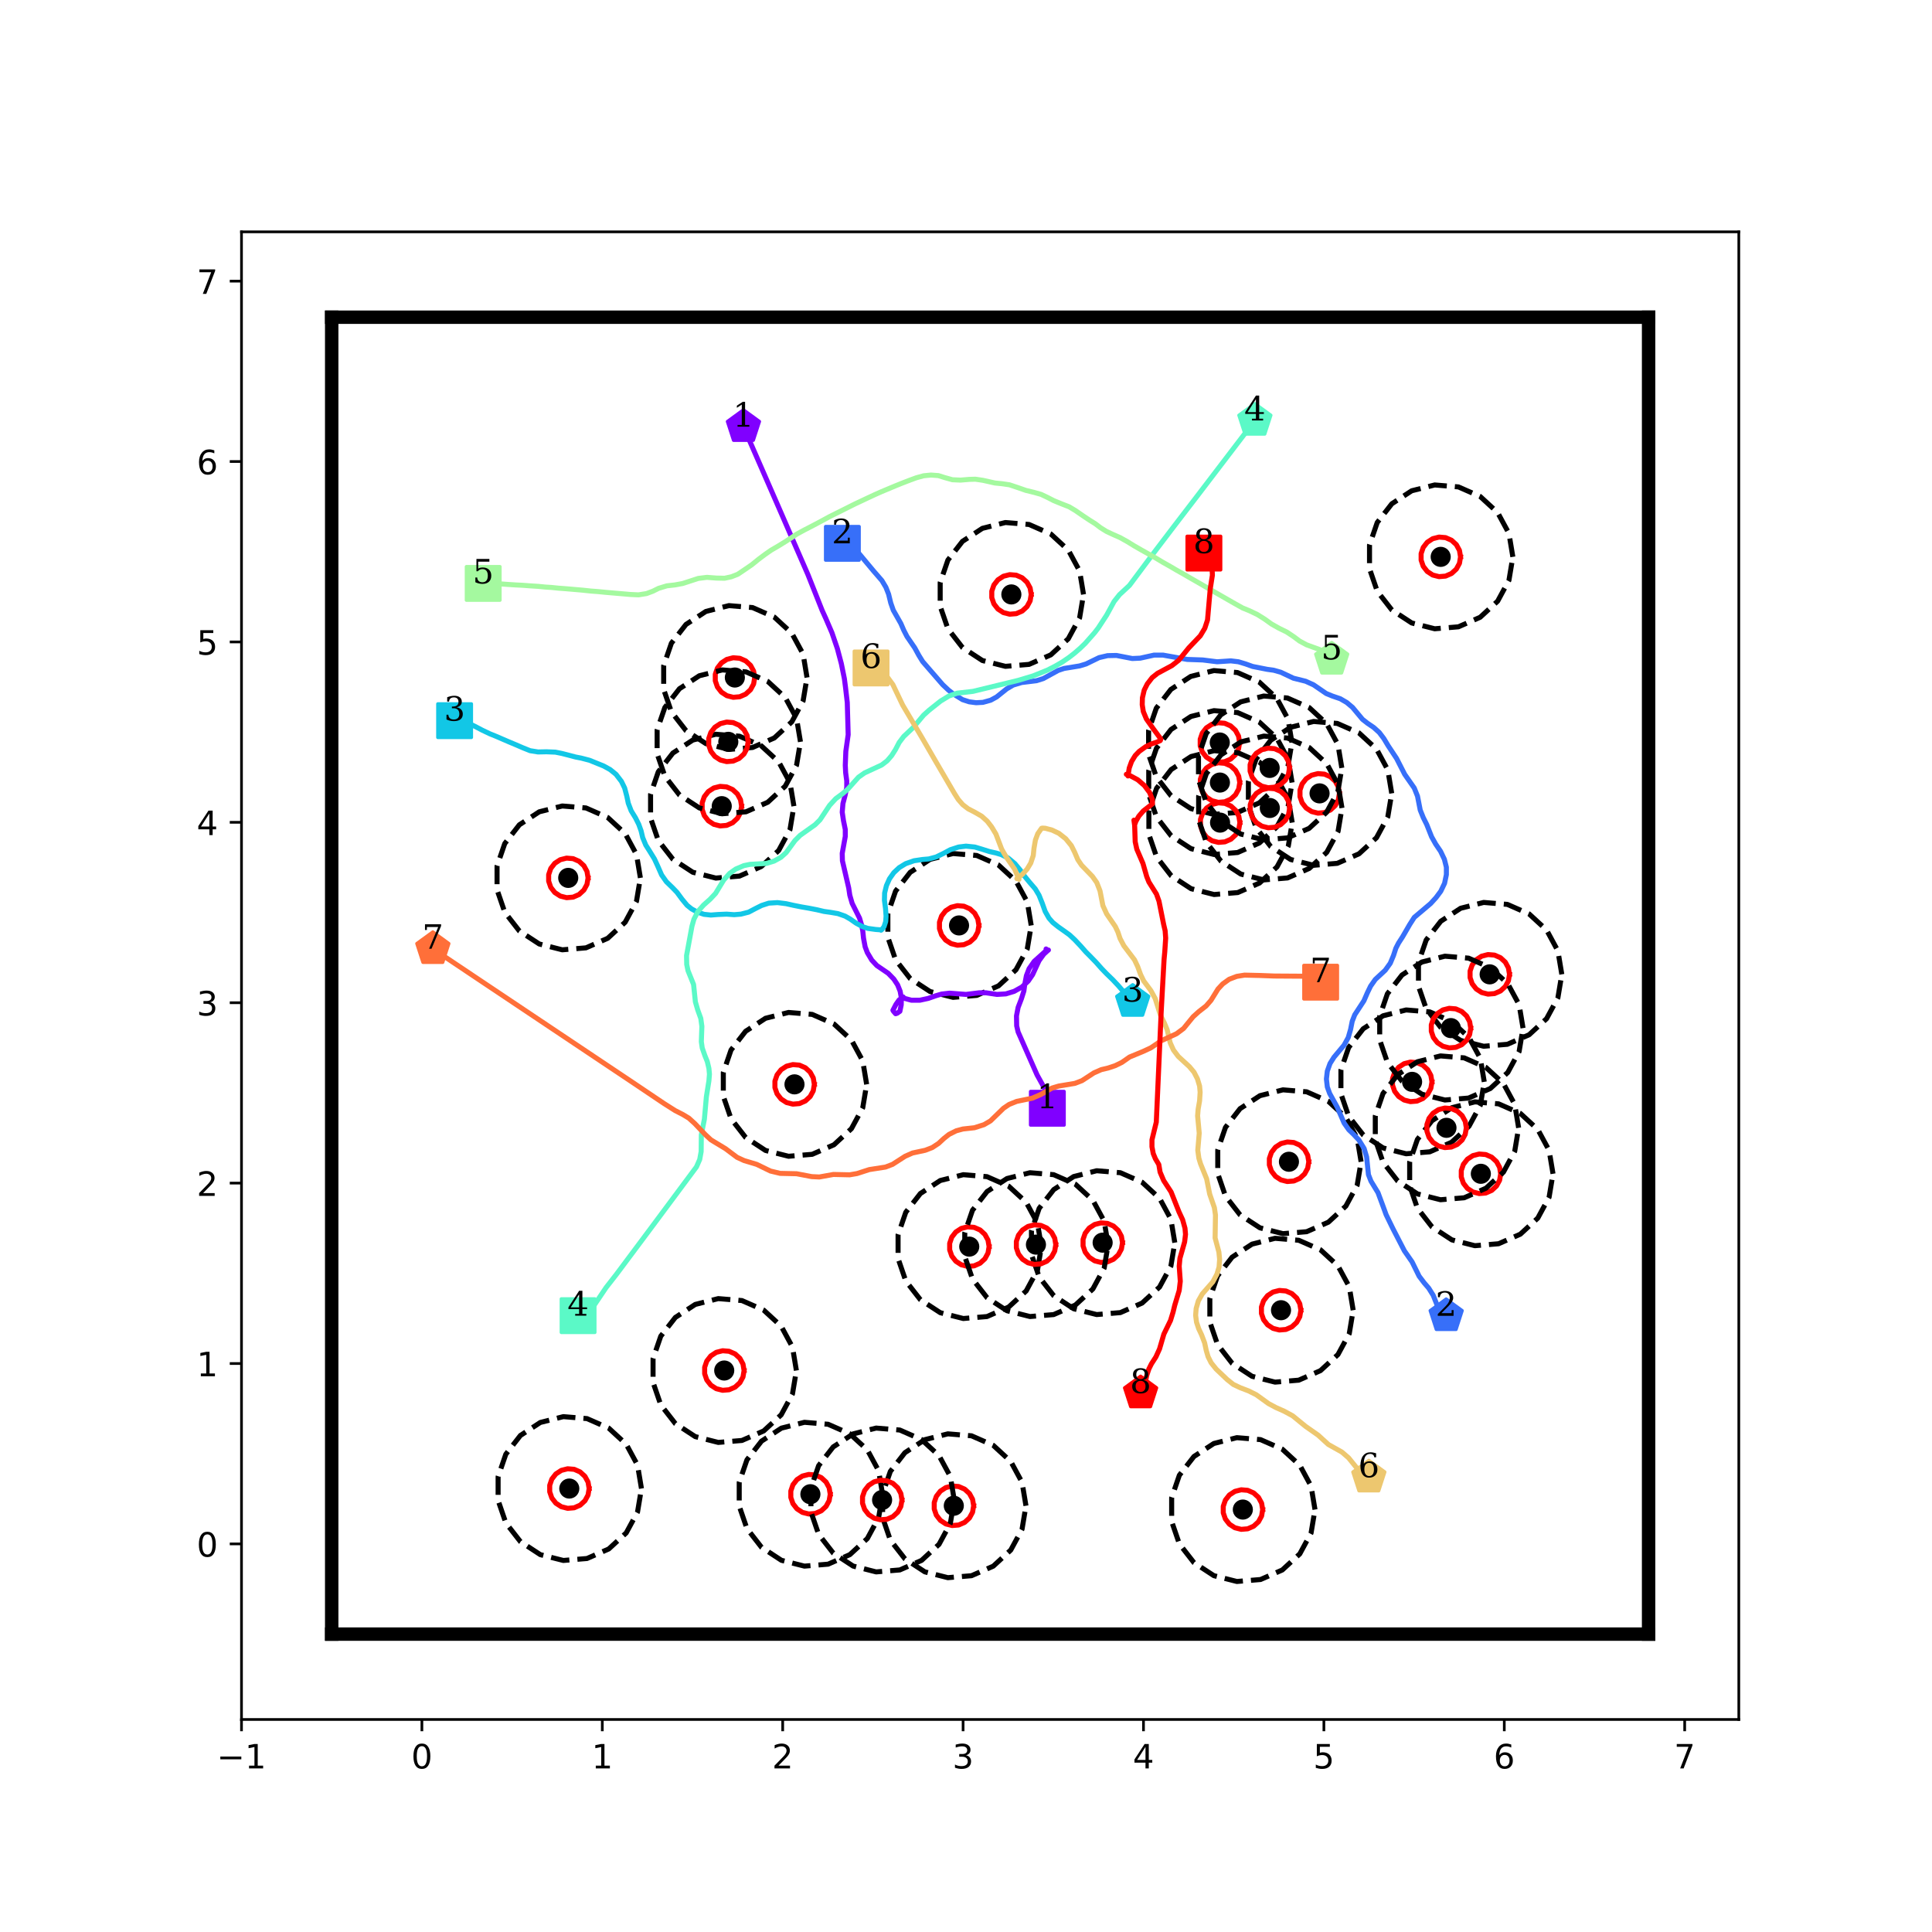 <?xml version="1.0" encoding="utf-8" standalone="no"?>
<!DOCTYPE svg PUBLIC "-//W3C//DTD SVG 1.1//EN"
  "http://www.w3.org/Graphics/SVG/1.1/DTD/svg11.dtd">
<!-- Created with matplotlib (http://matplotlib.org/) -->
<svg height="576pt" version="1.1" viewBox="0 0 576 576" width="576pt" xmlns="http://www.w3.org/2000/svg" xmlns:xlink="http://www.w3.org/1999/xlink">
 <defs>
  <style type="text/css">
*{stroke-linecap:butt;stroke-linejoin:round;}
  </style>
 </defs>
 <g id="figure_1">
  <g id="patch_1">
   <path d="M 0 576 
L 576 576 
L 576 0 
L 0 0 
z
" style="fill:#ffffff;"/>
  </g>
  <g id="axes_1">
   <g id="patch_2">
    <path d="M 72 512.64 
L 518.4 512.64 
L 518.4 69.12 
L 72 69.12 
z
" style="fill:#ffffff;"/>
   </g>
   <g id="matplotlib.axis_1">
    <g id="xtick_1">
     <g id="line2d_1">
      <defs>
       <path d="M 0 0 
L 0 3.5 
" id="m2819a0bbde" style="stroke:#000000;stroke-width:0.8;"/>
      </defs>
      <g>
       <use style="stroke:#000000;stroke-width:0.8;" x="72" xlink:href="#m2819a0bbde" y="512.64"/>
      </g>
     </g>
     <g id="text_1">
      <!-- −1 -->
      <defs>
       <path d="M 10.594 35.5 
L 73.188 35.5 
L 73.188 27.203 
L 10.594 27.203 
z
" id="DejaVuSans-2212"/>
       <path d="M 12.406 8.297 
L 28.516 8.297 
L 28.516 63.922 
L 10.984 60.406 
L 10.984 69.391 
L 28.422 72.906 
L 38.281 72.906 
L 38.281 8.297 
L 54.391 8.297 
L 54.391 0 
L 12.406 0 
z
" id="DejaVuSans-31"/>
      </defs>
      <g transform="translate(64.629 527.238)scale(0.1 -0.1)">
       <use xlink:href="#DejaVuSans-2212"/>
       <use x="83.789" xlink:href="#DejaVuSans-31"/>
      </g>
     </g>
    </g>
    <g id="xtick_2">
     <g id="line2d_2">
      <g>
       <use style="stroke:#000000;stroke-width:0.8;" x="125.783" xlink:href="#m2819a0bbde" y="512.64"/>
      </g>
     </g>
     <g id="text_2">
      <!-- 0 -->
      <defs>
       <path d="M 31.781 66.406 
Q 24.172 66.406 20.328 58.906 
Q 16.5 51.422 16.5 36.375 
Q 16.5 21.391 20.328 13.891 
Q 24.172 6.391 31.781 6.391 
Q 39.453 6.391 43.281 13.891 
Q 47.125 21.391 47.125 36.375 
Q 47.125 51.422 43.281 58.906 
Q 39.453 66.406 31.781 66.406 
z
M 31.781 74.219 
Q 44.047 74.219 50.516 64.516 
Q 56.984 54.828 56.984 36.375 
Q 56.984 17.969 50.516 8.266 
Q 44.047 -1.422 31.781 -1.422 
Q 19.531 -1.422 13.062 8.266 
Q 6.594 17.969 6.594 36.375 
Q 6.594 54.828 13.062 64.516 
Q 19.531 74.219 31.781 74.219 
z
" id="DejaVuSans-30"/>
      </defs>
      <g transform="translate(122.602 527.238)scale(0.1 -0.1)">
       <use xlink:href="#DejaVuSans-30"/>
      </g>
     </g>
    </g>
    <g id="xtick_3">
     <g id="line2d_3">
      <g>
       <use style="stroke:#000000;stroke-width:0.8;" x="179.566" xlink:href="#m2819a0bbde" y="512.64"/>
      </g>
     </g>
     <g id="text_3">
      <!-- 1 -->
      <g transform="translate(176.385 527.238)scale(0.1 -0.1)">
       <use xlink:href="#DejaVuSans-31"/>
      </g>
     </g>
    </g>
    <g id="xtick_4">
     <g id="line2d_4">
      <g>
       <use style="stroke:#000000;stroke-width:0.8;" x="233.349" xlink:href="#m2819a0bbde" y="512.64"/>
      </g>
     </g>
     <g id="text_4">
      <!-- 2 -->
      <defs>
       <path d="M 19.188 8.297 
L 53.609 8.297 
L 53.609 0 
L 7.328 0 
L 7.328 8.297 
Q 12.938 14.109 22.625 23.891 
Q 32.328 33.688 34.812 36.531 
Q 39.547 41.844 41.422 45.531 
Q 43.312 49.219 43.312 52.781 
Q 43.312 58.594 39.234 62.25 
Q 35.156 65.922 28.609 65.922 
Q 23.969 65.922 18.812 64.312 
Q 13.672 62.703 7.812 59.422 
L 7.812 69.391 
Q 13.766 71.781 18.938 73 
Q 24.125 74.219 28.422 74.219 
Q 39.75 74.219 46.484 68.547 
Q 53.219 62.891 53.219 53.422 
Q 53.219 48.922 51.531 44.891 
Q 49.859 40.875 45.406 35.406 
Q 44.188 33.984 37.641 27.219 
Q 31.109 20.453 19.188 8.297 
z
" id="DejaVuSans-32"/>
      </defs>
      <g transform="translate(230.168 527.238)scale(0.1 -0.1)">
       <use xlink:href="#DejaVuSans-32"/>
      </g>
     </g>
    </g>
    <g id="xtick_5">
     <g id="line2d_5">
      <g>
       <use style="stroke:#000000;stroke-width:0.8;" x="287.133" xlink:href="#m2819a0bbde" y="512.64"/>
      </g>
     </g>
     <g id="text_5">
      <!-- 3 -->
      <defs>
       <path d="M 40.578 39.312 
Q 47.656 37.797 51.625 33 
Q 55.609 28.219 55.609 21.188 
Q 55.609 10.406 48.188 4.484 
Q 40.766 -1.422 27.094 -1.422 
Q 22.516 -1.422 17.656 -0.516 
Q 12.797 0.391 7.625 2.203 
L 7.625 11.719 
Q 11.719 9.328 16.594 8.109 
Q 21.484 6.891 26.812 6.891 
Q 36.078 6.891 40.938 10.547 
Q 45.797 14.203 45.797 21.188 
Q 45.797 27.641 41.281 31.266 
Q 36.766 34.906 28.719 34.906 
L 20.219 34.906 
L 20.219 43.016 
L 29.109 43.016 
Q 36.375 43.016 40.234 45.922 
Q 44.094 48.828 44.094 54.297 
Q 44.094 59.906 40.109 62.906 
Q 36.141 65.922 28.719 65.922 
Q 24.656 65.922 20.016 65.031 
Q 15.375 64.156 9.812 62.312 
L 9.812 71.094 
Q 15.438 72.656 20.344 73.438 
Q 25.25 74.219 29.594 74.219 
Q 40.828 74.219 47.359 69.109 
Q 53.906 64.016 53.906 55.328 
Q 53.906 49.266 50.438 45.094 
Q 46.969 40.922 40.578 39.312 
z
" id="DejaVuSans-33"/>
      </defs>
      <g transform="translate(283.951 527.238)scale(0.1 -0.1)">
       <use xlink:href="#DejaVuSans-33"/>
      </g>
     </g>
    </g>
    <g id="xtick_6">
     <g id="line2d_6">
      <g>
       <use style="stroke:#000000;stroke-width:0.8;" x="340.916" xlink:href="#m2819a0bbde" y="512.64"/>
      </g>
     </g>
     <g id="text_6">
      <!-- 4 -->
      <defs>
       <path d="M 37.797 64.312 
L 12.891 25.391 
L 37.797 25.391 
z
M 35.203 72.906 
L 47.609 72.906 
L 47.609 25.391 
L 58.016 25.391 
L 58.016 17.188 
L 47.609 17.188 
L 47.609 0 
L 37.797 0 
L 37.797 17.188 
L 4.891 17.188 
L 4.891 26.703 
z
" id="DejaVuSans-34"/>
      </defs>
      <g transform="translate(337.734 527.238)scale(0.1 -0.1)">
       <use xlink:href="#DejaVuSans-34"/>
      </g>
     </g>
    </g>
    <g id="xtick_7">
     <g id="line2d_7">
      <g>
       <use style="stroke:#000000;stroke-width:0.8;" x="394.699" xlink:href="#m2819a0bbde" y="512.64"/>
      </g>
     </g>
     <g id="text_7">
      <!-- 5 -->
      <defs>
       <path d="M 10.797 72.906 
L 49.516 72.906 
L 49.516 64.594 
L 19.828 64.594 
L 19.828 46.734 
Q 21.969 47.469 24.109 47.828 
Q 26.266 48.188 28.422 48.188 
Q 40.625 48.188 47.75 41.5 
Q 54.891 34.812 54.891 23.391 
Q 54.891 11.625 47.562 5.094 
Q 40.234 -1.422 26.906 -1.422 
Q 22.312 -1.422 17.547 -0.641 
Q 12.797 0.141 7.719 1.703 
L 7.719 11.625 
Q 12.109 9.234 16.797 8.062 
Q 21.484 6.891 26.703 6.891 
Q 35.156 6.891 40.078 11.328 
Q 45.016 15.766 45.016 23.391 
Q 45.016 31 40.078 35.438 
Q 35.156 39.891 26.703 39.891 
Q 22.75 39.891 18.812 39.016 
Q 14.891 38.141 10.797 36.281 
z
" id="DejaVuSans-35"/>
      </defs>
      <g transform="translate(391.518 527.238)scale(0.1 -0.1)">
       <use xlink:href="#DejaVuSans-35"/>
      </g>
     </g>
    </g>
    <g id="xtick_8">
     <g id="line2d_8">
      <g>
       <use style="stroke:#000000;stroke-width:0.8;" x="448.482" xlink:href="#m2819a0bbde" y="512.64"/>
      </g>
     </g>
     <g id="text_8">
      <!-- 6 -->
      <defs>
       <path d="M 33.016 40.375 
Q 26.375 40.375 22.484 35.828 
Q 18.609 31.297 18.609 23.391 
Q 18.609 15.531 22.484 10.953 
Q 26.375 6.391 33.016 6.391 
Q 39.656 6.391 43.531 10.953 
Q 47.406 15.531 47.406 23.391 
Q 47.406 31.297 43.531 35.828 
Q 39.656 40.375 33.016 40.375 
z
M 52.594 71.297 
L 52.594 62.312 
Q 48.875 64.062 45.094 64.984 
Q 41.312 65.922 37.594 65.922 
Q 27.828 65.922 22.672 59.328 
Q 17.531 52.734 16.797 39.406 
Q 19.672 43.656 24.016 45.922 
Q 28.375 48.188 33.594 48.188 
Q 44.578 48.188 50.953 41.516 
Q 57.328 34.859 57.328 23.391 
Q 57.328 12.156 50.688 5.359 
Q 44.047 -1.422 33.016 -1.422 
Q 20.359 -1.422 13.672 8.266 
Q 6.984 17.969 6.984 36.375 
Q 6.984 53.656 15.188 63.938 
Q 23.391 74.219 37.203 74.219 
Q 40.922 74.219 44.703 73.484 
Q 48.484 72.75 52.594 71.297 
z
" id="DejaVuSans-36"/>
      </defs>
      <g transform="translate(445.301 527.238)scale(0.1 -0.1)">
       <use xlink:href="#DejaVuSans-36"/>
      </g>
     </g>
    </g>
    <g id="xtick_9">
     <g id="line2d_9">
      <g>
       <use style="stroke:#000000;stroke-width:0.8;" x="502.265" xlink:href="#m2819a0bbde" y="512.64"/>
      </g>
     </g>
     <g id="text_9">
      <!-- 7 -->
      <defs>
       <path d="M 8.203 72.906 
L 55.078 72.906 
L 55.078 68.703 
L 28.609 0 
L 18.312 0 
L 43.219 64.594 
L 8.203 64.594 
z
" id="DejaVuSans-37"/>
      </defs>
      <g transform="translate(499.084 527.238)scale(0.1 -0.1)">
       <use xlink:href="#DejaVuSans-37"/>
      </g>
     </g>
    </g>
   </g>
   <g id="matplotlib.axis_2">
    <g id="ytick_1">
     <g id="line2d_10">
      <defs>
       <path d="M 0 0 
L -3.5 0 
" id="m890d659112" style="stroke:#000000;stroke-width:0.8;"/>
      </defs>
      <g>
       <use style="stroke:#000000;stroke-width:0.8;" x="72" xlink:href="#m890d659112" y="460.297"/>
      </g>
     </g>
     <g id="text_10">
      <!-- 0 -->
      <g transform="translate(58.638 464.096)scale(0.1 -0.1)">
       <use xlink:href="#DejaVuSans-30"/>
      </g>
     </g>
    </g>
    <g id="ytick_2">
     <g id="line2d_11">
      <g>
       <use style="stroke:#000000;stroke-width:0.8;" x="72" xlink:href="#m890d659112" y="406.514"/>
      </g>
     </g>
     <g id="text_11">
      <!-- 1 -->
      <g transform="translate(58.638 410.313)scale(0.1 -0.1)">
       <use xlink:href="#DejaVuSans-31"/>
      </g>
     </g>
    </g>
    <g id="ytick_3">
     <g id="line2d_12">
      <g>
       <use style="stroke:#000000;stroke-width:0.8;" x="72" xlink:href="#m890d659112" y="352.731"/>
      </g>
     </g>
     <g id="text_12">
      <!-- 2 -->
      <g transform="translate(58.638 356.53)scale(0.1 -0.1)">
       <use xlink:href="#DejaVuSans-32"/>
      </g>
     </g>
    </g>
    <g id="ytick_4">
     <g id="line2d_13">
      <g>
       <use style="stroke:#000000;stroke-width:0.8;" x="72" xlink:href="#m890d659112" y="298.947"/>
      </g>
     </g>
     <g id="text_13">
      <!-- 3 -->
      <g transform="translate(58.638 302.747)scale(0.1 -0.1)">
       <use xlink:href="#DejaVuSans-33"/>
      </g>
     </g>
    </g>
    <g id="ytick_5">
     <g id="line2d_14">
      <g>
       <use style="stroke:#000000;stroke-width:0.8;" x="72" xlink:href="#m890d659112" y="245.164"/>
      </g>
     </g>
     <g id="text_14">
      <!-- 4 -->
      <g transform="translate(58.638 248.964)scale(0.1 -0.1)">
       <use xlink:href="#DejaVuSans-34"/>
      </g>
     </g>
    </g>
    <g id="ytick_6">
     <g id="line2d_15">
      <g>
       <use style="stroke:#000000;stroke-width:0.8;" x="72" xlink:href="#m890d659112" y="191.381"/>
      </g>
     </g>
     <g id="text_15">
      <!-- 5 -->
      <g transform="translate(58.638 195.18)scale(0.1 -0.1)">
       <use xlink:href="#DejaVuSans-35"/>
      </g>
     </g>
    </g>
    <g id="ytick_7">
     <g id="line2d_16">
      <g>
       <use style="stroke:#000000;stroke-width:0.8;" x="72" xlink:href="#m890d659112" y="137.598"/>
      </g>
     </g>
     <g id="text_16">
      <!-- 6 -->
      <g transform="translate(58.638 141.397)scale(0.1 -0.1)">
       <use xlink:href="#DejaVuSans-36"/>
      </g>
     </g>
    </g>
    <g id="ytick_8">
     <g id="line2d_17">
      <g>
       <use style="stroke:#000000;stroke-width:0.8;" x="72" xlink:href="#m890d659112" y="83.815"/>
      </g>
     </g>
     <g id="text_17">
      <!-- 7 -->
      <g transform="translate(58.638 87.614)scale(0.1 -0.1)">
       <use xlink:href="#DejaVuSans-37"/>
      </g>
     </g>
    </g>
   </g>
   <g id="line2d_18">
    <path clip-path="url(#pd420248cc6)" d="M 312.253 330.412 
" style="fill:none;stroke:#1f77b4;stroke-linecap:square;stroke-width:1.5;"/>
    <defs>
     <path d="M -5 5 
L 5 5 
L 5 -5 
L -5 -5 
z
" id="m120fbd5f86" style="stroke:#8000ff;stroke-linejoin:miter;"/>
    </defs>
    <g clip-path="url(#pd420248cc6)">
     <use style="fill:#8000ff;stroke:#8000ff;stroke-linejoin:miter;" x="312.253" xlink:href="#m120fbd5f86" y="330.412"/>
    </g>
   </g>
   <g id="line2d_19">
    <path clip-path="url(#pd420248cc6)" d="M 221.645 127.211 
" style="fill:none;stroke:#ff7f0e;stroke-linecap:square;stroke-width:1.5;"/>
    <defs>
     <path d="M 0 -5 
L -4.755 -1.545 
L -2.939 4.045 
L 2.939 4.045 
L 4.755 -1.545 
z
" id="m6ce116f834" style="stroke:#8000ff;stroke-linejoin:miter;"/>
    </defs>
    <g clip-path="url(#pd420248cc6)">
     <use style="fill:#8000ff;stroke:#8000ff;stroke-linejoin:miter;" x="221.645" xlink:href="#m6ce116f834" y="127.211"/>
    </g>
   </g>
   <g id="line2d_20">
    <path clip-path="url(#pd420248cc6)" d="M 251.143 161.99 
" style="fill:none;stroke:#2ca02c;stroke-linecap:square;stroke-width:1.5;"/>
    <defs>
     <path d="M -5 5 
L 5 5 
L 5 -5 
L -5 -5 
z
" id="mce458a2658" style="stroke:#376ff9;stroke-linejoin:miter;"/>
    </defs>
    <g clip-path="url(#pd420248cc6)">
     <use style="fill:#376ff9;stroke:#376ff9;stroke-linejoin:miter;" x="251.143" xlink:href="#mce458a2658" y="161.99"/>
    </g>
   </g>
   <g id="line2d_21">
    <path clip-path="url(#pd420248cc6)" d="M 431.159 392.295 
" style="fill:none;stroke:#d62728;stroke-linecap:square;stroke-width:1.5;"/>
    <defs>
     <path d="M 0 -5 
L -4.755 -1.545 
L -2.939 4.045 
L 2.939 4.045 
L 4.755 -1.545 
z
" id="m7eeeeefa9f" style="stroke:#376ff9;stroke-linejoin:miter;"/>
    </defs>
    <g clip-path="url(#pd420248cc6)">
     <use style="fill:#376ff9;stroke:#376ff9;stroke-linejoin:miter;" x="431.159" xlink:href="#m7eeeeefa9f" y="392.295"/>
    </g>
   </g>
   <g id="line2d_22">
    <path clip-path="url(#pd420248cc6)" d="M 135.536 214.854 
" style="fill:none;stroke:#9467bd;stroke-linecap:square;stroke-width:1.5;"/>
    <defs>
     <path d="M -5 5 
L 5 5 
L 5 -5 
L -5 -5 
z
" id="m5601da486e" style="stroke:#12c7e6;stroke-linejoin:miter;"/>
    </defs>
    <g clip-path="url(#pd420248cc6)">
     <use style="fill:#12c7e6;stroke:#12c7e6;stroke-linejoin:miter;" x="135.536" xlink:href="#m5601da486e" y="214.854"/>
    </g>
   </g>
   <g id="line2d_23">
    <path clip-path="url(#pd420248cc6)" d="M 337.703 298.595 
" style="fill:none;stroke:#8c564b;stroke-linecap:square;stroke-width:1.5;"/>
    <defs>
     <path d="M 0 -5 
L -4.755 -1.545 
L -2.939 4.045 
L 2.939 4.045 
L 4.755 -1.545 
z
" id="maf397f8ec4" style="stroke:#12c7e6;stroke-linejoin:miter;"/>
    </defs>
    <g clip-path="url(#pd420248cc6)">
     <use style="fill:#12c7e6;stroke:#12c7e6;stroke-linejoin:miter;" x="337.703" xlink:href="#maf397f8ec4" y="298.595"/>
    </g>
   </g>
   <g id="line2d_24">
    <path clip-path="url(#pd420248cc6)" d="M 172.345 392.244 
" style="fill:none;stroke:#e377c2;stroke-linecap:square;stroke-width:1.5;"/>
    <defs>
     <path d="M -5 5 
L 5 5 
L 5 -5 
L -5 -5 
z
" id="m2e570e9479" style="stroke:#5bf9c7;stroke-linejoin:miter;"/>
    </defs>
    <g clip-path="url(#pd420248cc6)">
     <use style="fill:#5bf9c7;stroke:#5bf9c7;stroke-linejoin:miter;" x="172.345" xlink:href="#m2e570e9479" y="392.244"/>
    </g>
   </g>
   <g id="line2d_25">
    <path clip-path="url(#pd420248cc6)" d="M 374.124 125.35 
" style="fill:none;stroke:#7f7f7f;stroke-linecap:square;stroke-width:1.5;"/>
    <defs>
     <path d="M 0 -5 
L -4.755 -1.545 
L -2.939 4.045 
L 2.939 4.045 
L 4.755 -1.545 
z
" id="mbd89a69127" style="stroke:#5bf9c7;stroke-linejoin:miter;"/>
    </defs>
    <g clip-path="url(#pd420248cc6)">
     <use style="fill:#5bf9c7;stroke:#5bf9c7;stroke-linejoin:miter;" x="374.124" xlink:href="#mbd89a69127" y="125.35"/>
    </g>
   </g>
   <g id="line2d_26">
    <path clip-path="url(#pd420248cc6)" d="M 144.055 173.938 
" style="fill:none;stroke:#bcbd22;stroke-linecap:square;stroke-width:1.5;"/>
    <defs>
     <path d="M -5 5 
L 5 5 
L 5 -5 
L -5 -5 
z
" id="m56666c3a65" style="stroke:#a4f99f;stroke-linejoin:miter;"/>
    </defs>
    <g clip-path="url(#pd420248cc6)">
     <use style="fill:#a4f99f;stroke:#a4f99f;stroke-linejoin:miter;" x="144.055" xlink:href="#m56666c3a65" y="173.938"/>
    </g>
   </g>
   <g id="line2d_27">
    <path clip-path="url(#pd420248cc6)" d="M 397.028 196.572 
" style="fill:none;stroke:#17becf;stroke-linecap:square;stroke-width:1.5;"/>
    <defs>
     <path d="M 0 -5 
L -4.755 -1.545 
L -2.939 4.045 
L 2.939 4.045 
L 4.755 -1.545 
z
" id="mb6a16be81b" style="stroke:#a4f99f;stroke-linejoin:miter;"/>
    </defs>
    <g clip-path="url(#pd420248cc6)">
     <use style="fill:#a4f99f;stroke:#a4f99f;stroke-linejoin:miter;" x="397.028" xlink:href="#mb6a16be81b" y="196.572"/>
    </g>
   </g>
   <g id="line2d_28">
    <path clip-path="url(#pd420248cc6)" d="M 259.689 199.14 
" style="fill:none;stroke:#1f77b4;stroke-linecap:square;stroke-width:1.5;"/>
    <defs>
     <path d="M -5 5 
L 5 5 
L 5 -5 
L -5 -5 
z
" id="m2aa1b0db8a" style="stroke:#edc76f;stroke-linejoin:miter;"/>
    </defs>
    <g clip-path="url(#pd420248cc6)">
     <use style="fill:#edc76f;stroke:#edc76f;stroke-linejoin:miter;" x="259.689" xlink:href="#m2aa1b0db8a" y="199.14"/>
    </g>
   </g>
   <g id="line2d_29">
    <path clip-path="url(#pd420248cc6)" d="M 408.103 440.402 
" style="fill:none;stroke:#ff7f0e;stroke-linecap:square;stroke-width:1.5;"/>
    <defs>
     <path d="M 0 -5 
L -4.755 -1.545 
L -2.939 4.045 
L 2.939 4.045 
L 4.755 -1.545 
z
" id="m44a7d10411" style="stroke:#edc76f;stroke-linejoin:miter;"/>
    </defs>
    <g clip-path="url(#pd420248cc6)">
     <use style="fill:#edc76f;stroke:#edc76f;stroke-linejoin:miter;" x="408.103" xlink:href="#m44a7d10411" y="440.402"/>
    </g>
   </g>
   <g id="line2d_30">
    <path clip-path="url(#pd420248cc6)" d="M 393.734 292.825 
" style="fill:none;stroke:#2ca02c;stroke-linecap:square;stroke-width:1.5;"/>
    <defs>
     <path d="M -5 5 
L 5 5 
L 5 -5 
L -5 -5 
z
" id="mf49aef293a" style="stroke:#ff6f39;stroke-linejoin:miter;"/>
    </defs>
    <g clip-path="url(#pd420248cc6)">
     <use style="fill:#ff6f39;stroke:#ff6f39;stroke-linejoin:miter;" x="393.734" xlink:href="#mf49aef293a" y="292.825"/>
    </g>
   </g>
   <g id="line2d_31">
    <path clip-path="url(#pd420248cc6)" d="M 129.047 282.856 
" style="fill:none;stroke:#d62728;stroke-linecap:square;stroke-width:1.5;"/>
    <defs>
     <path d="M 0 -5 
L -4.755 -1.545 
L -2.939 4.045 
L 2.939 4.045 
L 4.755 -1.545 
z
" id="m30eb750f8b" style="stroke:#ff6f39;stroke-linejoin:miter;"/>
    </defs>
    <g clip-path="url(#pd420248cc6)">
     <use style="fill:#ff6f39;stroke:#ff6f39;stroke-linejoin:miter;" x="129.047" xlink:href="#m30eb750f8b" y="282.856"/>
    </g>
   </g>
   <g id="line2d_32">
    <path clip-path="url(#pd420248cc6)" d="M 358.927 164.892 
" style="fill:none;stroke:#9467bd;stroke-linecap:square;stroke-width:1.5;"/>
    <defs>
     <path d="M -5 5 
L 5 5 
L 5 -5 
L -5 -5 
z
" id="m92ac5b881c" style="stroke:#ff0000;stroke-linejoin:miter;"/>
    </defs>
    <g clip-path="url(#pd420248cc6)">
     <use style="fill:#ff0000;stroke:#ff0000;stroke-linejoin:miter;" x="358.927" xlink:href="#m92ac5b881c" y="164.892"/>
    </g>
   </g>
   <g id="line2d_33">
    <path clip-path="url(#pd420248cc6)" d="M 340.052 415.317 
" style="fill:none;stroke:#8c564b;stroke-linecap:square;stroke-width:1.5;"/>
    <defs>
     <path d="M 0 -5 
L -4.755 -1.545 
L -2.939 4.045 
L 2.939 4.045 
L 4.755 -1.545 
z
" id="m601a60cd3a" style="stroke:#ff0000;stroke-linejoin:miter;"/>
    </defs>
    <g clip-path="url(#pd420248cc6)">
     <use style="fill:#ff0000;stroke:#ff0000;stroke-linejoin:miter;" x="340.052" xlink:href="#m601a60cd3a" y="415.317"/>
    </g>
   </g>
   <g id="line2d_34">
    <defs>
     <path d="M 0 2.5 
C 0.663 2.5 1.299 2.237 1.768 1.768 
C 2.237 1.299 2.5 0.663 2.5 0 
C 2.5 -0.663 2.237 -1.299 1.768 -1.768 
C 1.299 -2.237 0.663 -2.5 0 -2.5 
C -0.663 -2.5 -1.299 -2.237 -1.768 -1.768 
C -2.237 -1.299 -2.5 -0.663 -2.5 0 
C -2.5 0.663 -2.237 1.299 -1.768 1.768 
C -1.299 2.237 -0.663 2.5 0 2.5 
z
" id="m508e66dcf9" style="stroke:#000000;"/>
    </defs>
    <g clip-path="url(#pd420248cc6)">
     <use style="stroke:#000000;" x="363.658" xlink:href="#m508e66dcf9" y="221.366"/>
     <use style="stroke:#000000;" x="236.868" xlink:href="#m508e66dcf9" y="323.287"/>
     <use style="stroke:#000000;" x="328.737" xlink:href="#m508e66dcf9" y="370.481"/>
     <use style="stroke:#000000;" x="444.119" xlink:href="#m508e66dcf9" y="290.488"/>
     <use style="stroke:#000000;" x="363.744" xlink:href="#m508e66dcf9" y="245.251"/>
     <use style="stroke:#000000;" x="370.534" xlink:href="#m508e66dcf9" y="450.058"/>
     <use style="stroke:#000000;" x="215.92" xlink:href="#m508e66dcf9" y="408.602"/>
     <use style="stroke:#000000;" x="384.28" xlink:href="#m508e66dcf9" y="346.362"/>
     <use style="stroke:#000000;" x="429.523" xlink:href="#m508e66dcf9" y="166.022"/>
     <use style="stroke:#000000;" x="241.609" xlink:href="#m508e66dcf9" y="445.481"/>
     <use style="stroke:#000000;" x="393.41" xlink:href="#m508e66dcf9" y="236.535"/>
     <use style="stroke:#000000;" x="285.925" xlink:href="#m508e66dcf9" y="275.908"/>
     <use style="stroke:#000000;" x="288.968" xlink:href="#m508e66dcf9" y="371.659"/>
     <use style="stroke:#000000;" x="420.997" xlink:href="#m508e66dcf9" y="322.541"/>
     <use style="stroke:#000000;" x="441.494" xlink:href="#m508e66dcf9" y="349.95"/>
     <use style="stroke:#000000;" x="284.363" xlink:href="#m508e66dcf9" y="448.921"/>
     <use style="stroke:#000000;" x="215.179" xlink:href="#m508e66dcf9" y="240.343"/>
     <use style="stroke:#000000;" x="169.409" xlink:href="#m508e66dcf9" y="261.732"/>
     <use style="stroke:#000000;" x="381.919" xlink:href="#m508e66dcf9" y="390.624"/>
     <use style="stroke:#000000;" x="219.088" xlink:href="#m508e66dcf9" y="201.995"/>
     <use style="stroke:#000000;" x="301.523" xlink:href="#m508e66dcf9" y="177.221"/>
     <use style="stroke:#000000;" x="169.726" xlink:href="#m508e66dcf9" y="443.792"/>
     <use style="stroke:#000000;" x="363.701" xlink:href="#m508e66dcf9" y="233.309"/>
     <use style="stroke:#000000;" x="378.534" xlink:href="#m508e66dcf9" y="228.95"/>
     <use style="stroke:#000000;" x="308.852" xlink:href="#m508e66dcf9" y="371.07"/>
     <use style="stroke:#000000;" x="432.558" xlink:href="#m508e66dcf9" y="306.515"/>
     <use style="stroke:#000000;" x="378.577" xlink:href="#m508e66dcf9" y="240.893"/>
     <use style="stroke:#000000;" x="262.986" xlink:href="#m508e66dcf9" y="447.201"/>
     <use style="stroke:#000000;" x="431.246" xlink:href="#m508e66dcf9" y="336.246"/>
     <use style="stroke:#000000;" x="217.133" xlink:href="#m508e66dcf9" y="221.169"/>
    </g>
   </g>
   <g id="line2d_35">
    <path clip-path="url(#pd420248cc6)" d="M 385.171 221.366 
L 384.006 214.381 
L 380.635 208.152 
L 375.425 203.356 
L 368.939 200.511 
L 361.881 199.926 
L 355.016 201.665 
L 349.087 205.538 
L 344.738 211.127 
L 342.438 217.825 
L 342.438 224.907 
L 344.738 231.605 
L 349.087 237.194 
L 355.016 241.067 
L 361.881 242.806 
L 368.939 242.221 
L 375.425 239.376 
L 380.635 234.58 
L 384.006 228.352 
L 385.171 221.366 
" style="fill:none;stroke:#000000;stroke-dasharray:5.55,2.4;stroke-dashoffset:0;stroke-width:1.5;"/>
   </g>
   <g id="line2d_36">
    <path clip-path="url(#pd420248cc6)" d="M 369.574 221.366 
L 369.254 219.445 
L 368.327 217.732 
L 366.894 216.413 
L 365.11 215.631 
L 363.169 215.47 
L 361.281 215.948 
L 359.651 217.014 
L 358.455 218.55 
L 357.823 220.392 
L 357.823 222.34 
L 358.455 224.182 
L 359.651 225.719 
L 361.281 226.784 
L 363.169 227.262 
L 365.11 227.101 
L 366.894 226.319 
L 368.327 225 
L 369.254 223.287 
L 369.574 221.366 
" style="fill:none;stroke:#ff0000;stroke-linecap:square;stroke-width:1.5;"/>
   </g>
   <g id="line2d_37">
    <path clip-path="url(#pd420248cc6)" d="M 258.382 323.287 
L 257.216 316.302 
L 253.845 310.074 
L 248.635 305.277 
L 242.149 302.432 
L 235.092 301.848 
L 228.226 303.586 
L 222.298 307.46 
L 217.948 313.048 
L 215.648 319.746 
L 215.648 326.828 
L 217.948 333.527 
L 222.298 339.115 
L 228.226 342.989 
L 235.092 344.727 
L 242.149 344.142 
L 248.635 341.298 
L 253.845 336.501 
L 257.216 330.273 
L 258.382 323.287 
" style="fill:none;stroke:#000000;stroke-dasharray:5.55,2.4;stroke-dashoffset:0;stroke-width:1.5;"/>
   </g>
   <g id="line2d_38">
    <path clip-path="url(#pd420248cc6)" d="M 242.784 323.287 
L 242.464 321.366 
L 241.537 319.654 
L 240.104 318.335 
L 238.321 317.552 
L 236.38 317.391 
L 234.492 317.87 
L 232.861 318.935 
L 231.665 320.472 
L 231.033 322.314 
L 231.033 324.261 
L 231.665 326.103 
L 232.861 327.64 
L 234.492 328.705 
L 236.38 329.183 
L 238.321 329.022 
L 240.104 328.24 
L 241.537 326.921 
L 242.464 325.208 
L 242.784 323.287 
" style="fill:none;stroke:#ff0000;stroke-linecap:square;stroke-width:1.5;"/>
   </g>
   <g id="line2d_39">
    <path clip-path="url(#pd420248cc6)" d="M 350.25 370.481 
L 349.085 363.495 
L 345.714 357.267 
L 340.504 352.47 
L 334.018 349.626 
L 326.96 349.041 
L 320.095 350.779 
L 314.166 354.653 
L 309.817 360.241 
L 307.517 366.94 
L 307.517 374.022 
L 309.817 380.72 
L 314.166 386.308 
L 320.095 390.182 
L 326.96 391.92 
L 334.018 391.336 
L 340.504 388.491 
L 345.714 383.694 
L 349.085 377.466 
L 350.25 370.481 
" style="fill:none;stroke:#000000;stroke-dasharray:5.55,2.4;stroke-dashoffset:0;stroke-width:1.5;"/>
   </g>
   <g id="line2d_40">
    <path clip-path="url(#pd420248cc6)" d="M 334.653 370.481 
L 334.333 368.56 
L 333.406 366.847 
L 331.973 365.528 
L 330.189 364.746 
L 328.248 364.585 
L 326.36 365.063 
L 324.73 366.128 
L 323.534 367.665 
L 322.902 369.507 
L 322.902 371.454 
L 323.534 373.296 
L 324.73 374.833 
L 326.36 375.899 
L 328.248 376.377 
L 330.189 376.216 
L 331.973 375.433 
L 333.406 374.114 
L 334.333 372.402 
L 334.653 370.481 
" style="fill:none;stroke:#ff0000;stroke-linecap:square;stroke-width:1.5;"/>
   </g>
   <g id="line2d_41">
    <path clip-path="url(#pd420248cc6)" d="M 465.632 290.488 
L 464.466 283.503 
L 461.096 277.275 
L 455.885 272.478 
L 449.4 269.633 
L 442.342 269.049 
L 435.477 270.787 
L 429.548 274.66 
L 425.198 280.249 
L 422.899 286.947 
L 422.899 294.029 
L 425.198 300.727 
L 429.548 306.316 
L 435.477 310.19 
L 442.342 311.928 
L 449.4 311.343 
L 455.885 308.498 
L 461.096 303.702 
L 464.466 297.474 
L 465.632 290.488 
" style="fill:none;stroke:#000000;stroke-dasharray:5.55,2.4;stroke-dashoffset:0;stroke-width:1.5;"/>
   </g>
   <g id="line2d_42">
    <path clip-path="url(#pd420248cc6)" d="M 450.035 290.488 
L 449.714 288.567 
L 448.787 286.855 
L 447.355 285.536 
L 445.571 284.753 
L 443.63 284.592 
L 441.742 285.07 
L 440.112 286.136 
L 438.916 287.673 
L 438.283 289.515 
L 438.283 291.462 
L 438.916 293.304 
L 440.112 294.841 
L 441.742 295.906 
L 443.63 296.384 
L 445.571 296.223 
L 447.355 295.441 
L 448.787 294.122 
L 449.714 292.409 
L 450.035 290.488 
" style="fill:none;stroke:#ff0000;stroke-linecap:square;stroke-width:1.5;"/>
   </g>
   <g id="line2d_43">
    <path clip-path="url(#pd420248cc6)" d="M 385.257 245.251 
L 384.091 238.266 
L 380.721 232.037 
L 375.51 227.241 
L 369.025 224.396 
L 361.967 223.811 
L 355.102 225.55 
L 349.173 229.423 
L 344.823 235.012 
L 342.524 241.71 
L 342.524 248.792 
L 344.823 255.49 
L 349.173 261.079 
L 355.102 264.952 
L 361.967 266.691 
L 369.025 266.106 
L 375.51 263.261 
L 380.721 258.465 
L 384.091 252.236 
L 385.257 245.251 
" style="fill:none;stroke:#000000;stroke-dasharray:5.55,2.4;stroke-dashoffset:0;stroke-width:1.5;"/>
   </g>
   <g id="line2d_44">
    <path clip-path="url(#pd420248cc6)" d="M 369.66 245.251 
L 369.339 243.33 
L 368.412 241.617 
L 366.979 240.298 
L 365.196 239.516 
L 363.255 239.355 
L 361.367 239.833 
L 359.737 240.898 
L 358.541 242.435 
L 357.908 244.277 
L 357.908 246.225 
L 358.541 248.067 
L 359.737 249.604 
L 361.367 250.669 
L 363.255 251.147 
L 365.196 250.986 
L 366.979 250.204 
L 368.412 248.885 
L 369.339 247.172 
L 369.66 245.251 
" style="fill:none;stroke:#ff0000;stroke-linecap:square;stroke-width:1.5;"/>
   </g>
   <g id="line2d_45">
    <path clip-path="url(#pd420248cc6)" d="M 392.047 450.058 
L 390.881 443.072 
L 387.511 436.844 
L 382.3 432.047 
L 375.815 429.203 
L 368.757 428.618 
L 361.892 430.356 
L 355.963 434.23 
L 351.613 439.818 
L 349.314 446.517 
L 349.314 453.598 
L 351.613 460.297 
L 355.963 465.885 
L 361.892 469.759 
L 368.757 471.497 
L 375.815 470.912 
L 382.3 468.068 
L 387.511 463.271 
L 390.881 457.043 
L 392.047 450.058 
" style="fill:none;stroke:#000000;stroke-dasharray:5.55,2.4;stroke-dashoffset:0;stroke-width:1.5;"/>
   </g>
   <g id="line2d_46">
    <path clip-path="url(#pd420248cc6)" d="M 376.45 450.058 
L 376.129 448.137 
L 375.202 446.424 
L 373.77 445.105 
L 371.986 444.322 
L 370.045 444.162 
L 368.157 444.64 
L 366.527 445.705 
L 365.331 447.242 
L 364.698 449.084 
L 364.698 451.031 
L 365.331 452.873 
L 366.527 454.41 
L 368.157 455.475 
L 370.045 455.953 
L 371.986 455.793 
L 373.77 455.01 
L 375.202 453.691 
L 376.129 451.978 
L 376.45 450.058 
" style="fill:none;stroke:#ff0000;stroke-linecap:square;stroke-width:1.5;"/>
   </g>
   <g id="line2d_47">
    <path clip-path="url(#pd420248cc6)" d="M 237.433 408.602 
L 236.267 401.616 
L 232.897 395.388 
L 227.686 390.591 
L 221.201 387.747 
L 214.143 387.162 
L 207.278 388.9 
L 201.349 392.774 
L 196.999 398.362 
L 194.7 405.061 
L 194.7 412.142 
L 196.999 418.841 
L 201.349 424.429 
L 207.278 428.303 
L 214.143 430.041 
L 221.201 429.456 
L 227.686 426.612 
L 232.897 421.815 
L 236.267 415.587 
L 237.433 408.602 
" style="fill:none;stroke:#000000;stroke-dasharray:5.55,2.4;stroke-dashoffset:0;stroke-width:1.5;"/>
   </g>
   <g id="line2d_48">
    <path clip-path="url(#pd420248cc6)" d="M 221.836 408.602 
L 221.515 406.681 
L 220.588 404.968 
L 219.155 403.649 
L 217.372 402.866 
L 215.431 402.706 
L 213.543 403.184 
L 211.913 404.249 
L 210.716 405.786 
L 210.084 407.628 
L 210.084 409.575 
L 210.716 411.417 
L 211.913 412.954 
L 213.543 414.019 
L 215.431 414.497 
L 217.372 414.337 
L 219.155 413.554 
L 220.588 412.235 
L 221.515 410.522 
L 221.836 408.602 
" style="fill:none;stroke:#ff0000;stroke-linecap:square;stroke-width:1.5;"/>
   </g>
   <g id="line2d_49">
    <path clip-path="url(#pd420248cc6)" d="M 405.793 346.362 
L 404.627 339.376 
L 401.257 333.148 
L 396.046 328.351 
L 389.561 325.507 
L 382.503 324.922 
L 375.638 326.66 
L 369.709 330.534 
L 365.359 336.122 
L 363.06 342.821 
L 363.06 349.902 
L 365.359 356.601 
L 369.709 362.189 
L 375.638 366.063 
L 382.503 367.801 
L 389.561 367.216 
L 396.046 364.372 
L 401.257 359.575 
L 404.627 353.347 
L 405.793 346.362 
" style="fill:none;stroke:#000000;stroke-dasharray:5.55,2.4;stroke-dashoffset:0;stroke-width:1.5;"/>
   </g>
   <g id="line2d_50">
    <path clip-path="url(#pd420248cc6)" d="M 390.196 346.362 
L 389.875 344.441 
L 388.948 342.728 
L 387.516 341.409 
L 385.732 340.626 
L 383.791 340.466 
L 381.903 340.944 
L 380.273 342.009 
L 379.077 343.546 
L 378.444 345.388 
L 378.444 347.335 
L 379.077 349.177 
L 380.273 350.714 
L 381.903 351.779 
L 383.791 352.257 
L 385.732 352.097 
L 387.516 351.314 
L 388.948 349.995 
L 389.875 348.283 
L 390.196 346.362 
" style="fill:none;stroke:#ff0000;stroke-linecap:square;stroke-width:1.5;"/>
   </g>
   <g id="line2d_51">
    <path clip-path="url(#pd420248cc6)" d="M 451.036 166.022 
L 449.871 159.036 
L 446.5 152.808 
L 441.29 148.011 
L 434.804 145.167 
L 427.747 144.582 
L 420.881 146.32 
L 414.953 150.194 
L 410.603 155.782 
L 408.303 162.481 
L 408.303 169.563 
L 410.603 176.261 
L 414.953 181.849 
L 420.881 185.723 
L 427.747 187.461 
L 434.804 186.877 
L 441.29 184.032 
L 446.5 179.235 
L 449.871 173.007 
L 451.036 166.022 
" style="fill:none;stroke:#000000;stroke-dasharray:5.55,2.4;stroke-dashoffset:0;stroke-width:1.5;"/>
   </g>
   <g id="line2d_52">
    <path clip-path="url(#pd420248cc6)" d="M 435.439 166.022 
L 435.119 164.101 
L 434.192 162.388 
L 432.759 161.069 
L 430.976 160.286 
L 429.035 160.126 
L 427.147 160.604 
L 425.516 161.669 
L 424.32 163.206 
L 423.688 165.048 
L 423.688 166.995 
L 424.32 168.837 
L 425.516 170.374 
L 427.147 171.439 
L 429.035 171.918 
L 430.976 171.757 
L 432.759 170.974 
L 434.192 169.655 
L 435.119 167.943 
L 435.439 166.022 
" style="fill:none;stroke:#ff0000;stroke-linecap:square;stroke-width:1.5;"/>
   </g>
   <g id="line2d_53">
    <path clip-path="url(#pd420248cc6)" d="M 263.122 445.481 
L 261.956 438.495 
L 258.586 432.267 
L 253.375 427.47 
L 246.89 424.626 
L 239.832 424.041 
L 232.967 425.779 
L 227.038 429.653 
L 222.688 435.241 
L 220.389 441.94 
L 220.389 449.022 
L 222.688 455.72 
L 227.038 461.308 
L 232.967 465.182 
L 239.832 466.92 
L 246.89 466.336 
L 253.375 463.491 
L 258.586 458.694 
L 261.956 452.466 
L 263.122 445.481 
" style="fill:none;stroke:#000000;stroke-dasharray:5.55,2.4;stroke-dashoffset:0;stroke-width:1.5;"/>
   </g>
   <g id="line2d_54">
    <path clip-path="url(#pd420248cc6)" d="M 247.525 445.481 
L 247.204 443.56 
L 246.277 441.847 
L 244.844 440.528 
L 243.061 439.745 
L 241.12 439.585 
L 239.232 440.063 
L 237.602 441.128 
L 236.405 442.665 
L 235.773 444.507 
L 235.773 446.454 
L 236.405 448.296 
L 237.602 449.833 
L 239.232 450.898 
L 241.12 451.376 
L 243.061 451.216 
L 244.844 450.433 
L 246.277 449.114 
L 247.204 447.402 
L 247.525 445.481 
" style="fill:none;stroke:#ff0000;stroke-linecap:square;stroke-width:1.5;"/>
   </g>
   <g id="line2d_55">
    <path clip-path="url(#pd420248cc6)" d="M 414.923 236.535 
L 413.758 229.549 
L 410.387 223.321 
L 405.177 218.525 
L 398.691 215.68 
L 391.634 215.095 
L 384.768 216.833 
L 378.84 220.707 
L 374.49 226.296 
L 372.19 232.994 
L 372.19 240.076 
L 374.49 246.774 
L 378.84 252.363 
L 384.768 256.236 
L 391.634 257.975 
L 398.691 257.39 
L 405.177 254.545 
L 410.387 249.748 
L 413.758 243.52 
L 414.923 236.535 
" style="fill:none;stroke:#000000;stroke-dasharray:5.55,2.4;stroke-dashoffset:0;stroke-width:1.5;"/>
   </g>
   <g id="line2d_56">
    <path clip-path="url(#pd420248cc6)" d="M 399.326 236.535 
L 399.006 234.614 
L 398.079 232.901 
L 396.646 231.582 
L 394.863 230.8 
L 392.922 230.639 
L 391.034 231.117 
L 389.403 232.182 
L 388.207 233.719 
L 387.575 235.561 
L 387.575 237.508 
L 388.207 239.351 
L 389.403 240.887 
L 391.034 241.953 
L 392.922 242.431 
L 394.863 242.27 
L 396.646 241.488 
L 398.079 240.169 
L 399.006 238.456 
L 399.326 236.535 
" style="fill:none;stroke:#ff0000;stroke-linecap:square;stroke-width:1.5;"/>
   </g>
   <g id="line2d_57">
    <path clip-path="url(#pd420248cc6)" d="M 307.439 275.908 
L 306.273 268.923 
L 302.902 262.695 
L 297.692 257.898 
L 291.206 255.053 
L 284.149 254.469 
L 277.283 256.207 
L 271.355 260.081 
L 267.005 265.669 
L 264.705 272.367 
L 264.705 279.449 
L 267.005 286.148 
L 271.355 291.736 
L 277.283 295.61 
L 284.149 297.348 
L 291.206 296.763 
L 297.692 293.919 
L 302.902 289.122 
L 306.273 282.894 
L 307.439 275.908 
" style="fill:none;stroke:#000000;stroke-dasharray:5.55,2.4;stroke-dashoffset:0;stroke-width:1.5;"/>
   </g>
   <g id="line2d_58">
    <path clip-path="url(#pd420248cc6)" d="M 291.841 275.908 
L 291.521 273.987 
L 290.594 272.275 
L 289.161 270.956 
L 287.378 270.173 
L 285.437 270.012 
L 283.549 270.491 
L 281.918 271.556 
L 280.722 273.093 
L 280.09 274.935 
L 280.09 276.882 
L 280.722 278.724 
L 281.918 280.261 
L 283.549 281.326 
L 285.437 281.804 
L 287.378 281.644 
L 289.161 280.861 
L 290.594 279.542 
L 291.521 277.829 
L 291.841 275.908 
" style="fill:none;stroke:#ff0000;stroke-linecap:square;stroke-width:1.5;"/>
   </g>
   <g id="line2d_59">
    <path clip-path="url(#pd420248cc6)" d="M 310.481 371.659 
L 309.315 364.673 
L 305.945 358.445 
L 300.734 353.648 
L 294.249 350.804 
L 287.191 350.219 
L 280.326 351.957 
L 274.397 355.831 
L 270.047 361.419 
L 267.748 368.118 
L 267.748 375.2 
L 270.047 381.898 
L 274.397 387.486 
L 280.326 391.36 
L 287.191 393.098 
L 294.249 392.514 
L 300.734 389.669 
L 305.945 384.872 
L 309.315 378.644 
L 310.481 371.659 
" style="fill:none;stroke:#000000;stroke-dasharray:5.55,2.4;stroke-dashoffset:0;stroke-width:1.5;"/>
   </g>
   <g id="line2d_60">
    <path clip-path="url(#pd420248cc6)" d="M 294.884 371.659 
L 294.563 369.738 
L 293.636 368.025 
L 292.203 366.706 
L 290.42 365.923 
L 288.479 365.763 
L 286.591 366.241 
L 284.961 367.306 
L 283.764 368.843 
L 283.132 370.685 
L 283.132 372.632 
L 283.764 374.474 
L 284.961 376.011 
L 286.591 377.076 
L 288.479 377.555 
L 290.42 377.394 
L 292.203 376.611 
L 293.636 375.292 
L 294.563 373.58 
L 294.884 371.659 
" style="fill:none;stroke:#ff0000;stroke-linecap:square;stroke-width:1.5;"/>
   </g>
   <g id="line2d_61">
    <path clip-path="url(#pd420248cc6)" d="M 442.51 322.541 
L 441.345 315.556 
L 437.974 309.328 
L 432.764 304.531 
L 426.278 301.687 
L 419.22 301.102 
L 412.355 302.84 
L 406.426 306.714 
L 402.077 312.302 
L 399.777 319.001 
L 399.777 326.082 
L 402.077 332.781 
L 406.426 338.369 
L 412.355 342.243 
L 419.22 343.981 
L 426.278 343.396 
L 432.764 340.552 
L 437.974 335.755 
L 441.345 329.527 
L 442.51 322.541 
" style="fill:none;stroke:#000000;stroke-dasharray:5.55,2.4;stroke-dashoffset:0;stroke-width:1.5;"/>
   </g>
   <g id="line2d_62">
    <path clip-path="url(#pd420248cc6)" d="M 426.913 322.541 
L 426.593 320.62 
L 425.666 318.908 
L 424.233 317.589 
L 422.449 316.806 
L 420.508 316.646 
L 418.62 317.124 
L 416.99 318.189 
L 415.794 319.726 
L 415.162 321.568 
L 415.162 323.515 
L 415.794 325.357 
L 416.99 326.894 
L 418.62 327.959 
L 420.508 328.437 
L 422.449 328.277 
L 424.233 327.494 
L 425.666 326.175 
L 426.593 324.462 
L 426.913 322.541 
" style="fill:none;stroke:#ff0000;stroke-linecap:square;stroke-width:1.5;"/>
   </g>
   <g id="line2d_63">
    <path clip-path="url(#pd420248cc6)" d="M 463.008 349.95 
L 461.842 342.964 
L 458.471 336.736 
L 453.261 331.94 
L 446.776 329.095 
L 439.718 328.51 
L 432.853 330.248 
L 426.924 334.122 
L 422.574 339.711 
L 420.274 346.409 
L 420.274 353.491 
L 422.574 360.189 
L 426.924 365.778 
L 432.853 369.651 
L 439.718 371.389 
L 446.776 370.805 
L 453.261 367.96 
L 458.471 363.163 
L 461.842 356.935 
L 463.008 349.95 
" style="fill:none;stroke:#000000;stroke-dasharray:5.55,2.4;stroke-dashoffset:0;stroke-width:1.5;"/>
   </g>
   <g id="line2d_64">
    <path clip-path="url(#pd420248cc6)" d="M 447.41 349.95 
L 447.09 348.029 
L 446.163 346.316 
L 444.73 344.997 
L 442.947 344.215 
L 441.006 344.054 
L 439.118 344.532 
L 437.487 345.597 
L 436.291 347.134 
L 435.659 348.976 
L 435.659 350.923 
L 436.291 352.765 
L 437.487 354.302 
L 439.118 355.368 
L 441.006 355.846 
L 442.947 355.685 
L 444.73 354.903 
L 446.163 353.583 
L 447.09 351.871 
L 447.41 349.95 
" style="fill:none;stroke:#ff0000;stroke-linecap:square;stroke-width:1.5;"/>
   </g>
   <g id="line2d_65">
    <path clip-path="url(#pd420248cc6)" d="M 305.876 448.921 
L 304.711 441.936 
L 301.34 435.707 
L 296.13 430.911 
L 289.644 428.066 
L 282.587 427.481 
L 275.721 429.22 
L 269.793 433.093 
L 265.443 438.682 
L 263.143 445.38 
L 263.143 452.462 
L 265.443 459.16 
L 269.793 464.749 
L 275.721 468.622 
L 282.587 470.361 
L 289.644 469.776 
L 296.13 466.931 
L 301.34 462.135 
L 304.711 455.906 
L 305.876 448.921 
" style="fill:none;stroke:#000000;stroke-dasharray:5.55,2.4;stroke-dashoffset:0;stroke-width:1.5;"/>
   </g>
   <g id="line2d_66">
    <path clip-path="url(#pd420248cc6)" d="M 290.279 448.921 
L 289.959 447 
L 289.032 445.287 
L 287.599 443.968 
L 285.815 443.186 
L 283.875 443.025 
L 281.987 443.503 
L 280.356 444.568 
L 279.16 446.105 
L 278.528 447.947 
L 278.528 449.895 
L 279.16 451.737 
L 280.356 453.274 
L 281.987 454.339 
L 283.875 454.817 
L 285.815 454.656 
L 287.599 453.874 
L 289.032 452.555 
L 289.959 450.842 
L 290.279 448.921 
" style="fill:none;stroke:#ff0000;stroke-linecap:square;stroke-width:1.5;"/>
   </g>
   <g id="line2d_67">
    <path clip-path="url(#pd420248cc6)" d="M 236.692 240.343 
L 235.526 233.358 
L 232.156 227.13 
L 226.945 222.333 
L 220.46 219.488 
L 213.402 218.904 
L 206.537 220.642 
L 200.608 224.515 
L 196.258 230.104 
L 193.959 236.802 
L 193.959 243.884 
L 196.258 250.582 
L 200.608 256.171 
L 206.537 260.045 
L 213.402 261.783 
L 220.46 261.198 
L 226.945 258.353 
L 232.156 253.557 
L 235.526 247.329 
L 236.692 240.343 
" style="fill:none;stroke:#000000;stroke-dasharray:5.55,2.4;stroke-dashoffset:0;stroke-width:1.5;"/>
   </g>
   <g id="line2d_68">
    <path clip-path="url(#pd420248cc6)" d="M 221.095 240.343 
L 220.774 238.422 
L 219.847 236.71 
L 218.414 235.39 
L 216.631 234.608 
L 214.69 234.447 
L 212.802 234.925 
L 211.172 235.991 
L 209.975 237.528 
L 209.343 239.37 
L 209.343 241.317 
L 209.975 243.159 
L 211.172 244.696 
L 212.802 245.761 
L 214.69 246.239 
L 216.631 246.078 
L 218.414 245.296 
L 219.847 243.977 
L 220.774 242.264 
L 221.095 240.343 
" style="fill:none;stroke:#ff0000;stroke-linecap:square;stroke-width:1.5;"/>
   </g>
   <g id="line2d_69">
    <path clip-path="url(#pd420248cc6)" d="M 190.923 261.732 
L 189.757 254.747 
L 186.386 248.519 
L 181.176 243.722 
L 174.69 240.877 
L 167.633 240.293 
L 160.768 242.031 
L 154.839 245.905 
L 150.489 251.493 
L 148.189 258.191 
L 148.189 265.273 
L 150.489 271.972 
L 154.839 277.56 
L 160.768 281.434 
L 167.633 283.172 
L 174.69 282.587 
L 181.176 279.743 
L 186.386 274.946 
L 189.757 268.718 
L 190.923 261.732 
" style="fill:none;stroke:#000000;stroke-dasharray:5.55,2.4;stroke-dashoffset:0;stroke-width:1.5;"/>
   </g>
   <g id="line2d_70">
    <path clip-path="url(#pd420248cc6)" d="M 175.325 261.732 
L 175.005 259.811 
L 174.078 258.099 
L 172.645 256.78 
L 170.862 255.997 
L 168.921 255.836 
L 167.033 256.315 
L 165.402 257.38 
L 164.206 258.917 
L 163.574 260.759 
L 163.574 262.706 
L 164.206 264.548 
L 165.402 266.085 
L 167.033 267.15 
L 168.921 267.628 
L 170.862 267.468 
L 172.645 266.685 
L 174.078 265.366 
L 175.005 263.653 
L 175.325 261.732 
" style="fill:none;stroke:#ff0000;stroke-linecap:square;stroke-width:1.5;"/>
   </g>
   <g id="line2d_71">
    <path clip-path="url(#pd420248cc6)" d="M 403.432 390.624 
L 402.266 383.638 
L 398.896 377.41 
L 393.685 372.614 
L 387.2 369.769 
L 380.142 369.184 
L 373.277 370.922 
L 367.348 374.796 
L 362.998 380.385 
L 360.699 387.083 
L 360.699 394.165 
L 362.998 400.863 
L 367.348 406.451 
L 373.277 410.325 
L 380.142 412.063 
L 387.2 411.479 
L 393.685 408.634 
L 398.896 403.837 
L 402.266 397.609 
L 403.432 390.624 
" style="fill:none;stroke:#000000;stroke-dasharray:5.55,2.4;stroke-dashoffset:0;stroke-width:1.5;"/>
   </g>
   <g id="line2d_72">
    <path clip-path="url(#pd420248cc6)" d="M 387.835 390.624 
L 387.514 388.703 
L 386.587 386.99 
L 385.155 385.671 
L 383.371 384.889 
L 381.43 384.728 
L 379.542 385.206 
L 377.912 386.271 
L 376.716 387.808 
L 376.083 389.65 
L 376.083 391.597 
L 376.716 393.439 
L 377.912 394.976 
L 379.542 396.042 
L 381.43 396.52 
L 383.371 396.359 
L 385.155 395.576 
L 386.587 394.257 
L 387.514 392.545 
L 387.835 390.624 
" style="fill:none;stroke:#ff0000;stroke-linecap:square;stroke-width:1.5;"/>
   </g>
   <g id="line2d_73">
    <path clip-path="url(#pd420248cc6)" d="M 240.601 201.995 
L 239.436 195.01 
L 236.065 188.781 
L 230.855 183.985 
L 224.369 181.14 
L 217.312 180.555 
L 210.446 182.294 
L 204.518 186.167 
L 200.168 191.756 
L 197.868 198.454 
L 197.868 205.536 
L 200.168 212.234 
L 204.518 217.823 
L 210.446 221.696 
L 217.312 223.435 
L 224.369 222.85 
L 230.855 220.005 
L 236.065 215.209 
L 239.436 208.98 
L 240.601 201.995 
" style="fill:none;stroke:#000000;stroke-dasharray:5.55,2.4;stroke-dashoffset:0;stroke-width:1.5;"/>
   </g>
   <g id="line2d_74">
    <path clip-path="url(#pd420248cc6)" d="M 225.004 201.995 
L 224.684 200.074 
L 223.757 198.361 
L 222.324 197.042 
L 220.54 196.26 
L 218.6 196.099 
L 216.712 196.577 
L 215.081 197.642 
L 213.885 199.179 
L 213.253 201.021 
L 213.253 202.969 
L 213.885 204.811 
L 215.081 206.348 
L 216.712 207.413 
L 218.6 207.891 
L 220.54 207.73 
L 222.324 206.948 
L 223.757 205.629 
L 224.684 203.916 
L 225.004 201.995 
" style="fill:none;stroke:#ff0000;stroke-linecap:square;stroke-width:1.5;"/>
   </g>
   <g id="line2d_75">
    <path clip-path="url(#pd420248cc6)" d="M 323.036 177.221 
L 321.871 170.236 
L 318.5 164.007 
L 313.29 159.211 
L 306.804 156.366 
L 299.746 155.781 
L 292.881 157.52 
L 286.952 161.393 
L 282.603 166.982 
L 280.303 173.68 
L 280.303 180.762 
L 282.603 187.46 
L 286.952 193.049 
L 292.881 196.922 
L 299.746 198.661 
L 306.804 198.076 
L 313.29 195.231 
L 318.5 190.435 
L 321.871 184.206 
L 323.036 177.221 
" style="fill:none;stroke:#000000;stroke-dasharray:5.55,2.4;stroke-dashoffset:0;stroke-width:1.5;"/>
   </g>
   <g id="line2d_76">
    <path clip-path="url(#pd420248cc6)" d="M 307.439 177.221 
L 307.119 175.3 
L 306.192 173.587 
L 304.759 172.268 
L 302.975 171.486 
L 301.034 171.325 
L 299.146 171.803 
L 297.516 172.868 
L 296.32 174.405 
L 295.687 176.247 
L 295.687 178.195 
L 296.32 180.037 
L 297.516 181.574 
L 299.146 182.639 
L 301.034 183.117 
L 302.975 182.956 
L 304.759 182.174 
L 306.192 180.855 
L 307.119 179.142 
L 307.439 177.221 
" style="fill:none;stroke:#ff0000;stroke-linecap:square;stroke-width:1.5;"/>
   </g>
   <g id="line2d_77">
    <path clip-path="url(#pd420248cc6)" d="M 191.24 443.792 
L 190.074 436.807 
L 186.703 430.578 
L 181.493 425.782 
L 175.007 422.937 
L 167.95 422.352 
L 161.084 424.091 
L 155.156 427.964 
L 150.806 433.553 
L 148.506 440.251 
L 148.506 447.333 
L 150.806 454.031 
L 155.156 459.62 
L 161.084 463.493 
L 167.95 465.232 
L 175.007 464.647 
L 181.493 461.802 
L 186.703 457.006 
L 190.074 450.777 
L 191.24 443.792 
" style="fill:none;stroke:#000000;stroke-dasharray:5.55,2.4;stroke-dashoffset:0;stroke-width:1.5;"/>
   </g>
   <g id="line2d_78">
    <path clip-path="url(#pd420248cc6)" d="M 175.642 443.792 
L 175.322 441.871 
L 174.395 440.158 
L 172.962 438.839 
L 171.179 438.057 
L 169.238 437.896 
L 167.35 438.374 
L 165.719 439.439 
L 164.523 440.976 
L 163.891 442.818 
L 163.891 444.766 
L 164.523 446.608 
L 165.719 448.145 
L 167.35 449.21 
L 169.238 449.688 
L 171.179 449.527 
L 172.962 448.745 
L 174.395 447.426 
L 175.322 445.713 
L 175.642 443.792 
" style="fill:none;stroke:#ff0000;stroke-linecap:square;stroke-width:1.5;"/>
   </g>
   <g id="line2d_79">
    <path clip-path="url(#pd420248cc6)" d="M 385.214 233.309 
L 384.048 226.323 
L 380.678 220.095 
L 375.467 215.298 
L 368.982 212.454 
L 361.924 211.869 
L 355.059 213.607 
L 349.13 217.481 
L 344.78 223.069 
L 342.481 229.768 
L 342.481 236.85 
L 344.78 243.548 
L 349.13 249.136 
L 355.059 253.01 
L 361.924 254.748 
L 368.982 254.164 
L 375.467 251.319 
L 380.678 246.522 
L 384.048 240.294 
L 385.214 233.309 
" style="fill:none;stroke:#000000;stroke-dasharray:5.55,2.4;stroke-dashoffset:0;stroke-width:1.5;"/>
   </g>
   <g id="line2d_80">
    <path clip-path="url(#pd420248cc6)" d="M 369.617 233.309 
L 369.296 231.388 
L 368.369 229.675 
L 366.937 228.356 
L 365.153 227.574 
L 363.212 227.413 
L 361.324 227.891 
L 359.694 228.956 
L 358.498 230.493 
L 357.865 232.335 
L 357.865 234.282 
L 358.498 236.124 
L 359.694 237.661 
L 361.324 238.726 
L 363.212 239.205 
L 365.153 239.044 
L 366.937 238.261 
L 368.369 236.942 
L 369.296 235.23 
L 369.617 233.309 
" style="fill:none;stroke:#ff0000;stroke-linecap:square;stroke-width:1.5;"/>
   </g>
   <g id="line2d_81">
    <path clip-path="url(#pd420248cc6)" d="M 400.047 228.95 
L 398.882 221.965 
L 395.511 215.737 
L 390.301 210.94 
L 383.815 208.096 
L 376.758 207.511 
L 369.892 209.249 
L 363.964 213.123 
L 359.614 218.711 
L 357.314 225.409 
L 357.314 232.491 
L 359.614 239.19 
L 363.964 244.778 
L 369.892 248.652 
L 376.758 250.39 
L 383.815 249.805 
L 390.301 246.961 
L 395.511 242.164 
L 398.882 235.936 
L 400.047 228.95 
" style="fill:none;stroke:#000000;stroke-dasharray:5.55,2.4;stroke-dashoffset:0;stroke-width:1.5;"/>
   </g>
   <g id="line2d_82">
    <path clip-path="url(#pd420248cc6)" d="M 384.45 228.95 
L 384.13 227.029 
L 383.203 225.317 
L 381.77 223.998 
L 379.986 223.215 
L 378.046 223.055 
L 376.158 223.533 
L 374.527 224.598 
L 373.331 226.135 
L 372.699 227.977 
L 372.699 229.924 
L 373.331 231.766 
L 374.527 233.303 
L 376.158 234.368 
L 378.046 234.846 
L 379.986 234.686 
L 381.77 233.903 
L 383.203 232.584 
L 384.13 230.871 
L 384.45 228.95 
" style="fill:none;stroke:#ff0000;stroke-linecap:square;stroke-width:1.5;"/>
   </g>
   <g id="line2d_83">
    <path clip-path="url(#pd420248cc6)" d="M 330.366 371.07 
L 329.2 364.084 
L 325.829 357.856 
L 320.619 353.059 
L 314.133 350.215 
L 307.076 349.63 
L 300.21 351.368 
L 294.282 355.242 
L 289.932 360.83 
L 287.632 367.529 
L 287.632 374.611 
L 289.932 381.309 
L 294.282 386.897 
L 300.21 390.771 
L 307.076 392.509 
L 314.133 391.925 
L 320.619 389.08 
L 325.829 384.283 
L 329.2 378.055 
L 330.366 371.07 
" style="fill:none;stroke:#000000;stroke-dasharray:5.55,2.4;stroke-dashoffset:0;stroke-width:1.5;"/>
   </g>
   <g id="line2d_84">
    <path clip-path="url(#pd420248cc6)" d="M 314.768 371.07 
L 314.448 369.149 
L 313.521 367.436 
L 312.088 366.117 
L 310.305 365.335 
L 308.364 365.174 
L 306.476 365.652 
L 304.845 366.717 
L 303.649 368.254 
L 303.017 370.096 
L 303.017 372.043 
L 303.649 373.885 
L 304.845 375.422 
L 306.476 376.487 
L 308.364 376.966 
L 310.305 376.805 
L 312.088 376.022 
L 313.521 374.703 
L 314.448 372.991 
L 314.768 371.07 
" style="fill:none;stroke:#ff0000;stroke-linecap:square;stroke-width:1.5;"/>
   </g>
   <g id="line2d_85">
    <path clip-path="url(#pd420248cc6)" d="M 454.071 306.515 
L 452.905 299.53 
L 449.535 293.301 
L 444.324 288.505 
L 437.839 285.66 
L 430.781 285.075 
L 423.916 286.814 
L 417.987 290.687 
L 413.637 296.276 
L 411.338 302.974 
L 411.338 310.056 
L 413.637 316.754 
L 417.987 322.343 
L 423.916 326.216 
L 430.781 327.955 
L 437.839 327.37 
L 444.324 324.525 
L 449.535 319.729 
L 452.905 313.5 
L 454.071 306.515 
" style="fill:none;stroke:#000000;stroke-dasharray:5.55,2.4;stroke-dashoffset:0;stroke-width:1.5;"/>
   </g>
   <g id="line2d_86">
    <path clip-path="url(#pd420248cc6)" d="M 438.474 306.515 
L 438.153 304.594 
L 437.227 302.881 
L 435.794 301.562 
L 434.01 300.78 
L 432.069 300.619 
L 430.181 301.097 
L 428.551 302.162 
L 427.355 303.699 
L 426.722 305.541 
L 426.722 307.489 
L 427.355 309.331 
L 428.551 310.868 
L 430.181 311.933 
L 432.069 312.411 
L 434.01 312.25 
L 435.794 311.468 
L 437.227 310.149 
L 438.153 308.436 
L 438.474 306.515 
" style="fill:none;stroke:#ff0000;stroke-linecap:square;stroke-width:1.5;"/>
   </g>
   <g id="line2d_87">
    <path clip-path="url(#pd420248cc6)" d="M 400.09 240.893 
L 398.925 233.908 
L 395.554 227.679 
L 390.344 222.883 
L 383.858 220.038 
L 376.8 219.453 
L 369.935 221.192 
L 364.006 225.065 
L 359.657 230.654 
L 357.357 237.352 
L 357.357 244.434 
L 359.657 251.132 
L 364.006 256.721 
L 369.935 260.594 
L 376.8 262.333 
L 383.858 261.748 
L 390.344 258.903 
L 395.554 254.107 
L 398.925 247.878 
L 400.09 240.893 
" style="fill:none;stroke:#000000;stroke-dasharray:5.55,2.4;stroke-dashoffset:0;stroke-width:1.5;"/>
   </g>
   <g id="line2d_88">
    <path clip-path="url(#pd420248cc6)" d="M 384.493 240.893 
L 384.173 238.972 
L 383.246 237.259 
L 381.813 235.94 
L 380.029 235.158 
L 378.088 234.997 
L 376.2 235.475 
L 374.57 236.54 
L 373.374 238.077 
L 372.741 239.919 
L 372.741 241.867 
L 373.374 243.709 
L 374.57 245.246 
L 376.2 246.311 
L 378.088 246.789 
L 380.029 246.628 
L 381.813 245.846 
L 383.246 244.527 
L 384.173 242.814 
L 384.493 240.893 
" style="fill:none;stroke:#ff0000;stroke-linecap:square;stroke-width:1.5;"/>
   </g>
   <g id="line2d_89">
    <path clip-path="url(#pd420248cc6)" d="M 284.499 447.201 
L 283.333 440.215 
L 279.963 433.987 
L 274.752 429.191 
L 268.267 426.346 
L 261.209 425.761 
L 254.344 427.499 
L 248.415 431.373 
L 244.065 436.962 
L 241.766 443.66 
L 241.766 450.742 
L 244.065 457.44 
L 248.415 463.029 
L 254.344 466.902 
L 261.209 468.641 
L 268.267 468.056 
L 274.752 465.211 
L 279.963 460.414 
L 283.333 454.186 
L 284.499 447.201 
" style="fill:none;stroke:#000000;stroke-dasharray:5.55,2.4;stroke-dashoffset:0;stroke-width:1.5;"/>
   </g>
   <g id="line2d_90">
    <path clip-path="url(#pd420248cc6)" d="M 268.902 447.201 
L 268.581 445.28 
L 267.655 443.567 
L 266.222 442.248 
L 264.438 441.466 
L 262.497 441.305 
L 260.609 441.783 
L 258.979 442.848 
L 257.783 444.385 
L 257.15 446.227 
L 257.15 448.175 
L 257.783 450.017 
L 258.979 451.553 
L 260.609 452.619 
L 262.497 453.097 
L 264.438 452.936 
L 266.222 452.154 
L 267.655 450.835 
L 268.581 449.122 
L 268.902 447.201 
" style="fill:none;stroke:#ff0000;stroke-linecap:square;stroke-width:1.5;"/>
   </g>
   <g id="line2d_91">
    <path clip-path="url(#pd420248cc6)" d="M 452.759 336.246 
L 451.593 329.26 
L 448.223 323.032 
L 443.012 318.235 
L 436.527 315.391 
L 429.469 314.806 
L 422.604 316.544 
L 416.675 320.418 
L 412.325 326.006 
L 410.026 332.705 
L 410.026 339.787 
L 412.325 346.485 
L 416.675 352.073 
L 422.604 355.947 
L 429.469 357.685 
L 436.527 357.101 
L 443.012 354.256 
L 448.223 349.459 
L 451.593 343.231 
L 452.759 336.246 
" style="fill:none;stroke:#000000;stroke-dasharray:5.55,2.4;stroke-dashoffset:0;stroke-width:1.5;"/>
   </g>
   <g id="line2d_92">
    <path clip-path="url(#pd420248cc6)" d="M 437.162 336.246 
L 436.841 334.325 
L 435.914 332.612 
L 434.481 331.293 
L 432.698 330.51 
L 430.757 330.35 
L 428.869 330.828 
L 427.239 331.893 
L 426.043 333.43 
L 425.41 335.272 
L 425.41 337.219 
L 426.043 339.061 
L 427.239 340.598 
L 428.869 341.663 
L 430.757 342.142 
L 432.698 341.981 
L 434.481 341.198 
L 435.914 339.879 
L 436.841 338.167 
L 437.162 336.246 
" style="fill:none;stroke:#ff0000;stroke-linecap:square;stroke-width:1.5;"/>
   </g>
   <g id="line2d_93">
    <path clip-path="url(#pd420248cc6)" d="M 238.647 221.169 
L 237.481 214.184 
L 234.11 207.955 
L 228.9 203.159 
L 222.415 200.314 
L 215.357 199.729 
L 208.492 201.468 
L 202.563 205.341 
L 198.213 210.93 
L 195.914 217.628 
L 195.914 224.71 
L 198.213 231.408 
L 202.563 236.997 
L 208.492 240.87 
L 215.357 242.609 
L 222.415 242.024 
L 228.9 239.179 
L 234.11 234.383 
L 237.481 228.155 
L 238.647 221.169 
" style="fill:none;stroke:#000000;stroke-dasharray:5.55,2.4;stroke-dashoffset:0;stroke-width:1.5;"/>
   </g>
   <g id="line2d_94">
    <path clip-path="url(#pd420248cc6)" d="M 223.049 221.169 
L 222.729 219.248 
L 221.802 217.535 
L 220.369 216.216 
L 218.586 215.434 
L 216.645 215.273 
L 214.757 215.751 
L 213.126 216.817 
L 211.93 218.353 
L 211.298 220.195 
L 211.298 222.143 
L 211.93 223.985 
L 213.126 225.522 
L 214.757 226.587 
L 216.645 227.065 
L 218.586 226.904 
L 220.369 226.122 
L 221.802 224.803 
L 222.729 223.09 
L 223.049 221.169 
" style="fill:none;stroke:#ff0000;stroke-linecap:square;stroke-width:1.5;"/>
   </g>
   <g id="line2d_95">
    <path clip-path="url(#pd420248cc6)" d="M 98.892 487.188 
L 98.892 94.572 
" style="fill:none;stroke:#000000;stroke-linecap:square;stroke-width:4;"/>
   </g>
   <g id="line2d_96">
    <path clip-path="url(#pd420248cc6)" d="M 98.892 94.572 
L 491.508 94.572 
" style="fill:none;stroke:#000000;stroke-linecap:square;stroke-width:4;"/>
   </g>
   <g id="line2d_97">
    <path clip-path="url(#pd420248cc6)" d="M 491.508 94.572 
L 491.508 487.188 
" style="fill:none;stroke:#000000;stroke-linecap:square;stroke-width:4;"/>
   </g>
   <g id="line2d_98">
    <path clip-path="url(#pd420248cc6)" d="M 491.508 487.188 
L 98.892 487.188 
" style="fill:none;stroke:#000000;stroke-linecap:square;stroke-width:4;"/>
   </g>
   <g id="line2d_99">
    <path clip-path="url(#pd420248cc6)" d="M 312.249 330.411 
L 311.927 330.518 
L 312.034 330.411 
L 312.195 330.088 
L 312.411 329.12 
L 312.411 327.829 
L 312.034 326.108 
L 311.389 324.441 
L 309.184 320.461 
L 303.536 307.66 
L 303.106 305.832 
L 303.052 302.874 
L 303.536 300.346 
L 304.504 297.818 
L 305.257 295.452 
L 305.526 293.408 
L 306.01 290.88 
L 306.817 288.782 
L 308.323 286.631 
L 311.496 283.781 
L 311.927 283.35 
L 311.873 283.35 
L 311.873 282.92 
L 311.98 283.081 
L 312.142 283.243 
L 312.572 283.243 
L 312.357 283.404 
L 311.174 284.48 
L 309.775 286.416 
L 307.839 290.611 
L 306.548 292.493 
L 304.666 294.268 
L 302.353 295.559 
L 299.879 296.312 
L 297.244 296.473 
L 293.963 295.989 
L 291.919 295.989 
L 287.993 296.473 
L 283.099 296.097 
L 280.732 296.366 
L 279.065 296.85 
L 276.752 297.657 
L 274.278 298.195 
L 271.697 298.195 
L 269.707 297.657 
L 268.9 297.173 
L 269.061 297.226 
L 269.277 297.226 
L 269.061 297.334 
L 268.04 298.141 
L 267.125 299.432 
L 266.211 301.206 
L 266.265 301.206 
L 266.318 301.421 
L 267.018 302.228 
L 267.018 302.228 
L 267.502 302.067 
L 268.308 301.475 
L 268.201 301.583 
L 268.362 301.153 
L 268.685 299.593 
L 268.739 297.549 
L 268.362 295.505 
L 267.609 293.623 
L 266.48 291.902 
L 264.813 290.181 
L 261.424 287.868 
L 259.918 286.255 
L 258.574 283.996 
L 257.928 282.275 
L 257.444 279.693 
L 257.229 277.596 
L 256.853 275.713 
L 256.261 273.723 
L 254.056 269.313 
L 253.357 266.893 
L 253.034 264.741 
L 251.152 256.62 
L 251.098 254.415 
L 252.012 249.359 
L 252.012 247.316 
L 251.474 244.68 
L 251.098 242.152 
L 251.313 239.571 
L 251.958 237.097 
L 252.442 234.784 
L 252.442 232.794 
L 252.12 230.374 
L 252.012 228.169 
L 252.173 223.974 
L 252.873 219.026 
L 252.604 209.452 
L 252.066 204.827 
L 251.743 202.353 
L 250.829 197.835 
L 249.646 193.371 
L 248.032 188.638 
L 246.204 184.389 
L 245.128 182.023 
L 240.879 171.32 
L 236.307 160.832 
L 233.296 153.894 
L 226.842 139.104 
L 222.539 129.262 
L 222.539 129.262 
" style="fill:none;stroke:#8000ff;stroke-linecap:square;stroke-width:1.5;"/>
   </g>
   <g id="line2d_100">
    <path clip-path="url(#pd420248cc6)" d="M 251.152 162.016 
L 251.313 162.016 
L 252.281 162.177 
L 253.357 162.661 
L 254.325 163.253 
L 255.562 164.382 
L 260.456 170.244 
L 262.93 173.095 
L 264.113 175.085 
L 264.92 177.129 
L 265.565 179.764 
L 266.318 181.915 
L 268.577 185.895 
L 269.438 187.885 
L 270.406 189.768 
L 272.719 193.156 
L 273.956 195.415 
L 275.085 197.244 
L 281.055 204.128 
L 282.83 205.795 
L 284.282 206.925 
L 286.971 208.592 
L 288.961 209.237 
L 291.005 209.506 
L 293.049 209.399 
L 295.361 208.753 
L 297.136 207.785 
L 300.148 205.365 
L 302.084 204.235 
L 304.612 203.482 
L 309.022 202.945 
L 311.066 202.299 
L 315.476 199.879 
L 317.251 199.287 
L 321.876 198.534 
L 323.813 197.943 
L 327.685 196.06 
L 330.213 195.469 
L 332.848 195.415 
L 337.581 196.329 
L 339.948 196.222 
L 344.089 195.307 
L 346.724 195.307 
L 353.931 196.598 
L 358.557 196.76 
L 362.859 197.297 
L 366.947 197.028 
L 369.206 197.297 
L 371.357 197.943 
L 373.454 198.696 
L 377.811 199.556 
L 379.747 199.825 
L 381.845 200.417 
L 385.609 202.192 
L 389.267 203.106 
L 391.633 204.182 
L 395.398 206.763 
L 397.227 207.516 
L 399.593 208.323 
L 401.529 209.452 
L 403.25 210.904 
L 406.208 214.454 
L 407.714 215.637 
L 409.543 216.874 
L 411.21 218.38 
L 412.555 220.155 
L 413.846 222.307 
L 416.373 226.125 
L 418.794 230.858 
L 421.644 234.946 
L 422.612 237.366 
L 423.419 241.507 
L 424.333 243.766 
L 425.355 245.81 
L 426.807 249.467 
L 428.044 251.672 
L 429.496 253.823 
L 430.626 256.19 
L 431.218 258.556 
L 431.218 260.761 
L 430.68 263.343 
L 429.55 265.709 
L 428.152 267.592 
L 426.538 269.367 
L 421.644 273.508 
L 420.3 275.606 
L 418.148 279.317 
L 416.965 281.145 
L 416.158 282.705 
L 415.459 284.856 
L 414.491 287.169 
L 412.985 289.267 
L 410.027 292.009 
L 408.629 293.999 
L 407.661 295.989 
L 406.639 298.356 
L 403.896 302.551 
L 403.143 304.487 
L 402.659 306.907 
L 401.96 309.328 
L 400.723 311.587 
L 397.711 315.19 
L 396.527 317.072 
L 395.721 319.331 
L 395.452 321.698 
L 395.721 324.064 
L 396.42 326 
L 398.679 330.088 
L 400.723 334.821 
L 402.121 336.811 
L 403.627 338.263 
L 405.133 339.876 
L 406.692 342.404 
L 407.445 344.932 
L 407.983 350.203 
L 408.736 352.139 
L 410.834 355.581 
L 412.393 359.776 
L 413.254 362.143 
L 415.244 366.23 
L 418.686 372.899 
L 420.999 376.234 
L 423.096 380.483 
L 424.602 382.473 
L 425.947 384.032 
L 427.291 386.184 
L 428.744 389.841 
L 429.765 391.616 
L 429.765 391.616 
" style="fill:none;stroke:#376ff9;stroke-linecap:square;stroke-width:1.5;"/>
   </g>
   <g id="line2d_101">
    <path clip-path="url(#pd420248cc6)" d="M 135.518 214.831 
L 136.056 214.884 
L 137.293 214.992 
L 139.552 215.584 
L 141.595 216.552 
L 143.747 217.681 
L 146.006 218.757 
L 147.996 219.564 
L 149.609 220.263 
L 151.599 221.123 
L 153.912 222.091 
L 155.902 222.952 
L 158.053 223.812 
L 160.419 224.189 
L 162.893 224.135 
L 165.583 224.243 
L 167.465 224.619 
L 169.563 225.157 
L 171.606 225.695 
L 173.274 226.018 
L 175.748 226.663 
L 178.275 227.685 
L 179.997 228.384 
L 181.933 229.46 
L 183.654 230.858 
L 185.267 232.956 
L 186.235 234.946 
L 186.881 237.42 
L 187.311 239.463 
L 188.172 241.722 
L 189.462 243.82 
L 190.43 245.756 
L 191.13 247.692 
L 191.614 249.736 
L 192.528 251.941 
L 193.657 253.716 
L 195.11 256.082 
L 196.078 258.18 
L 197.261 260.869 
L 198.659 262.859 
L 200.542 264.688 
L 201.832 266.032 
L 203.338 268.076 
L 204.844 269.905 
L 206.189 270.98 
L 207.964 271.948 
L 209.9 272.594 
L 211.944 272.809 
L 214.041 272.648 
L 216.623 272.54 
L 218.882 272.701 
L 220.872 272.54 
L 223.184 271.948 
L 225.336 270.819 
L 227.057 269.958 
L 229.208 269.259 
L 231.79 269.098 
L 234.371 269.421 
L 236.523 269.905 
L 238.943 270.389 
L 241.148 270.765 
L 243.622 271.249 
L 245.666 271.733 
L 247.602 272.002 
L 249.807 272.379 
L 251.958 273.132 
L 253.464 273.992 
L 255.239 275.229 
L 257.122 276.251 
L 258.735 276.789 
L 261.101 277.112 
L 262.554 277.219 
L 262.823 277.219 
L 262.769 277.273 
L 262.661 277.327 
L 262.93 277.112 
L 263.576 276.251 
L 264.06 274.745 
L 264.167 273.132 
L 264.006 270.873 
L 263.683 268.399 
L 263.737 266.247 
L 264.275 264.042 
L 265.189 261.998 
L 266.48 260.17 
L 268.093 258.664 
L 270.029 257.481 
L 272.504 256.62 
L 275.031 256.244 
L 276.914 256.082 
L 279.119 255.491 
L 281.324 254.415 
L 283.314 253.339 
L 285.788 252.533 
L 287.993 252.264 
L 290.628 252.533 
L 292.78 253.178 
L 294.985 253.877 
L 296.921 254.307 
L 298.535 254.792 
L 300.578 255.813 
L 302.568 257.481 
L 304.182 259.417 
L 305.473 261.245 
L 306.979 263.074 
L 308.646 265.01 
L 309.775 266.893 
L 310.743 269.313 
L 311.604 271.733 
L 312.733 273.723 
L 313.863 275.014 
L 315.476 276.305 
L 317.305 277.596 
L 318.865 278.725 
L 320.424 280.177 
L 322.145 282.006 
L 323.759 283.834 
L 324.942 285.018 
L 326.717 286.846 
L 328.438 288.782 
L 329.89 290.288 
L 331.719 292.063 
L 333.44 293.892 
L 334.784 295.452 
L 336.237 297.011 
" style="fill:none;stroke:#12c7e6;stroke-linecap:square;stroke-width:1.5;"/>
   </g>
   <g id="line2d_102">
    <path clip-path="url(#pd420248cc6)" d="M 172.359 392.261 
L 172.467 392.261 
L 173.274 392.1 
L 174.242 391.67 
L 175.425 390.917 
L 176.931 389.464 
L 180.696 383.871 
L 183.761 379.945 
L 193.442 366.983 
L 207.641 347.89 
L 208.609 345.685 
L 209.039 343.319 
L 209.093 338.317 
L 210.008 333.638 
L 210.599 326.968 
L 211.352 322.236 
L 211.513 320.246 
L 211.352 318.525 
L 210.868 316.481 
L 210.169 314.76 
L 209.362 312.447 
L 209.093 310.565 
L 209.255 305.993 
L 208.932 303.627 
L 208.018 301.099 
L 207.318 298.679 
L 206.781 293.515 
L 205.113 289.374 
L 204.737 287.545 
L 204.683 284.91 
L 206.296 276.143 
L 206.888 274.046 
L 208.071 271.733 
L 209.792 269.797 
L 211.675 268.13 
L 213.342 266.355 
L 215.762 262.375 
L 217.537 260.385 
L 219.366 259.094 
L 221.786 258.072 
L 223.615 257.696 
L 228.455 257.427 
L 230.768 256.728 
L 232.812 255.598 
L 234.371 254.2 
L 237.007 250.596 
L 238.566 249.037 
L 243.03 245.864 
L 244.483 244.411 
L 247.333 240.109 
L 249.162 238.119 
L 251.205 236.613 
L 252.765 235.268 
L 255.938 231.719 
L 257.767 230.428 
L 262.876 228.061 
L 264.49 226.824 
L 265.834 225.265 
L 266.964 223.49 
L 268.093 221.338 
L 269.438 219.564 
L 272.288 216.874 
L 275.354 213.217 
L 276.968 211.765 
L 280.41 209.022 
L 282.884 207.516 
L 285.358 206.656 
L 290.091 206.118 
L 303.59 202.837 
L 308.054 201.492 
L 312.303 199.771 
L 314.508 198.642 
L 316.659 197.405 
L 318.703 196.007 
L 320.371 194.716 
L 321.984 193.317 
L 323.544 191.811 
L 326.34 188.638 
L 327.416 187.24 
L 329.944 183.368 
L 332.149 179.334 
L 333.763 177.29 
L 336.721 174.547 
L 343.712 165.189 
L 350.22 156.637 
L 356.782 148.086 
L 372.217 127.863 
L 372.217 127.863 
" style="fill:none;stroke:#5bf9c7;stroke-linecap:square;stroke-width:1.5;"/>
   </g>
   <g id="line2d_103">
    <path clip-path="url(#pd420248cc6)" d="M 144.069 173.955 
L 145.091 173.955 
L 147.189 174.009 
L 149.017 174.063 
L 151.169 174.224 
L 153.643 174.386 
L 155.794 174.493 
L 157.945 174.655 
L 160.473 174.816 
L 162.625 175.031 
L 164.399 175.139 
L 166.497 175.354 
L 168.648 175.515 
L 171.176 175.73 
L 173.65 175.945 
L 176.178 176.214 
L 178.329 176.376 
L 180.481 176.591 
L 182.955 176.806 
L 185.482 177.021 
L 187.956 177.236 
L 190.377 177.344 
L 192.743 176.967 
L 194.626 176.268 
L 196.347 175.408 
L 198.821 174.655 
L 201.241 174.386 
L 203.554 173.955 
L 205.866 173.203 
L 208.179 172.45 
L 210.76 172.127 
L 213.557 172.342 
L 216.031 172.396 
L 218.021 171.965 
L 219.957 171.213 
L 222.109 169.76 
L 224.152 168.362 
L 226.142 166.749 
L 228.079 165.296 
L 229.853 164.059 
L 232.059 162.769 
L 234.156 161.478 
L 235.985 160.295 
L 237.491 159.273 
L 239.75 158.036 
L 241.955 156.906 
L 243.891 155.884 
L 245.397 155.078 
L 247.279 154.056 
L 249.215 153.088 
L 251.474 151.958 
L 253.088 151.151 
L 255.024 150.183 
L 256.637 149.43 
L 258.574 148.516 
L 260.886 147.44 
L 262.823 146.58 
L 264.49 145.881 
L 266.803 144.913 
L 268.792 144.106 
L 271.159 143.192 
L 273.203 142.439 
L 275.354 141.847 
L 277.559 141.632 
L 279.764 141.793 
L 281.647 142.385 
L 283.959 143.03 
L 286.38 143.138 
L 288.961 142.923 
L 290.79 142.869 
L 292.995 143.192 
L 294.931 143.622 
L 296.598 143.998 
L 298.75 144.213 
L 300.955 144.536 
L 303.536 145.397 
L 305.849 146.203 
L 308.269 146.795 
L 310.367 147.387 
L 312.303 148.301 
L 314.185 149.269 
L 316.552 150.237 
L 318.757 151.098 
L 320.639 152.227 
L 322.737 153.679 
L 324.835 155.078 
L 326.556 156.153 
L 328.115 157.336 
L 329.836 158.412 
L 331.665 159.273 
L 333.978 160.295 
L 336.183 161.532 
L 338.011 162.661 
L 340.163 163.898 
L 342.368 165.135 
L 344.573 166.372 
L 346.724 167.663 
L 348.929 168.9 
L 350.758 169.976 
L 352.963 171.213 
L 354.523 172.127 
L 356.029 172.987 
L 357.911 174.063 
L 360.116 175.354 
L 362.268 176.591 
L 364.15 177.667 
L 366.301 178.904 
L 368.184 179.979 
L 370.496 181.27 
L 372.486 182.077 
L 374.853 183.206 
L 377.004 184.551 
L 379.102 186.057 
L 381.307 187.294 
L 383.619 188.423 
L 385.717 189.821 
L 387.438 191.112 
L 389.536 192.242 
L 391.31 192.887 
L 393.516 193.694 
L 395.452 194.877 
" style="fill:none;stroke:#a4f99f;stroke-linecap:square;stroke-width:1.5;"/>
   </g>
   <g id="line2d_104">
    <path clip-path="url(#pd420248cc6)" d="M 259.703 199.126 
L 260.725 199.341 
L 261.639 199.718 
L 262.93 200.471 
L 264.651 201.976 
L 266.211 204.128 
L 269.115 210.205 
L 274.978 220.101 
L 278.742 226.609 
L 284.551 236.559 
L 285.68 238.334 
L 287.025 239.894 
L 288.638 241.131 
L 290.521 242.099 
L 292.672 243.336 
L 294.339 244.842 
L 295.63 246.509 
L 296.921 248.66 
L 298.642 253.178 
L 299.879 255.329 
L 302.515 259.148 
L 303.805 262.16 
L 303.698 261.998 
L 303.267 261.891 
L 303.16 261.945 
L 303.321 261.837 
L 304.827 260.654 
L 306.226 259.094 
L 307.301 257.319 
L 308.054 255.06 
L 308.269 252.909 
L 308.7 250.435 
L 309.399 248.553 
L 310.528 246.939 
L 310.851 246.885 
L 311.658 246.939 
L 313.648 247.477 
L 315.691 248.445 
L 317.735 250.059 
L 319.402 252.102 
L 320.371 254.039 
L 321.339 256.297 
L 322.468 257.965 
L 325.695 261.299 
L 326.986 263.128 
L 327.954 265.602 
L 328.814 270.012 
L 329.944 272.486 
L 332.525 276.251 
L 333.278 277.864 
L 333.924 279.801 
L 335.053 281.952 
L 338.227 286.147 
L 339.195 288.191 
L 340.055 290.557 
L 340.969 292.44 
L 343.121 295.344 
L 344.412 297.71 
L 345.971 302.659 
L 347.101 304.917 
L 347.961 306.961 
L 348.876 310.887 
L 349.844 313.039 
L 351.296 314.975 
L 354.577 317.987 
L 355.975 319.654 
L 356.997 321.644 
L 357.642 323.795 
L 357.804 325.624 
L 357.642 328.205 
L 357.212 330.68 
L 357.051 332.669 
L 357.535 337.833 
L 357.104 342.942 
L 357.427 345.309 
L 357.911 346.922 
L 359.74 351.44 
L 360.654 356.011 
L 362.052 360.045 
L 362.375 362.25 
L 362.268 369.081 
L 363.397 373.276 
L 363.612 375.481 
L 363.451 377.74 
L 362.805 379.891 
L 361.568 382.204 
L 358.449 385.753 
L 357.266 387.851 
L 356.62 390.11 
L 356.459 392.154 
L 356.728 394.197 
L 357.373 396.134 
L 358.234 397.962 
L 359.148 400.382 
L 359.632 402.641 
L 360.17 404.47 
L 361.084 406.299 
L 362.59 408.181 
L 365.871 411.3 
L 367.7 412.753 
L 369.743 413.721 
L 372.271 414.689 
L 374.53 415.818 
L 378.187 418.454 
L 380.392 419.637 
L 382.813 420.712 
L 385.394 422.111 
L 389.213 425.23 
L 392.978 427.866 
L 396.043 430.662 
L 400.077 432.921 
L 402.067 434.642 
L 405.455 438.837 
L 405.455 438.837 
" style="fill:none;stroke:#edc76f;stroke-linecap:square;stroke-width:1.5;"/>
   </g>
   <g id="line2d_105">
    <path clip-path="url(#pd420248cc6)" d="M 393.731 292.816 
L 393.516 292.87 
L 393.247 293.193 
L 393.247 293.408 
L 393.247 293.408 
L 393.085 293.139 
L 392.655 292.655 
L 391.741 292.063 
L 390.127 291.364 
L 388.352 291.041 
L 379.908 290.988 
L 375.606 290.826 
L 371.034 290.719 
L 368.722 291.095 
L 366.463 291.956 
L 364.526 293.354 
L 363.128 294.86 
L 361.031 298.248 
L 359.578 299.916 
L 357.373 301.637 
L 355.706 303.143 
L 352.856 306.638 
L 350.758 308.198 
L 346.294 310.242 
L 343.121 312.393 
L 340.808 313.469 
L 336.774 315.136 
L 334.462 316.75 
L 332.472 317.718 
L 330.374 318.417 
L 328.33 318.901 
L 326.125 319.869 
L 322.576 322.182 
L 320.478 322.989 
L 315.638 323.795 
L 313.648 324.387 
L 310.259 326.323 
L 307.785 327.399 
L 303.106 328.367 
L 300.847 329.281 
L 299.18 330.411 
L 295.308 334.175 
L 293.371 335.305 
L 290.521 336.219 
L 287.079 336.596 
L 285.089 337.133 
L 282.937 338.209 
L 281.378 339.446 
L 279.818 340.898 
L 277.936 342.135 
L 275.838 342.942 
L 272.073 343.749 
L 269.868 344.717 
L 266.103 347.137 
L 264.006 347.944 
L 259.165 348.697 
L 255.508 349.88 
L 253.303 350.257 
L 248.462 350.149 
L 244.267 350.902 
L 242.008 350.794 
L 237.491 349.934 
L 232.596 349.826 
L 229.692 349.127 
L 225.605 347.137 
L 221.84 346.008 
L 219.742 345.04 
L 216.3 342.458 
L 211.944 339.823 
L 210.276 338.263 
L 207.157 334.982 
L 205.382 333.369 
L 203.607 332.293 
L 201.295 331.11 
L 197.906 328.958 
L 188.709 322.773 
L 131.215 284.318 
L 131.215 284.318 
" style="fill:none;stroke:#ff6f39;stroke-linecap:square;stroke-width:1.5;"/>
   </g>
   <g id="line2d_106">
    <path clip-path="url(#pd420248cc6)" d="M 358.933 164.866 
L 359.094 164.92 
L 359.256 164.974 
L 359.632 165.296 
L 360.17 165.942 
L 360.869 167.233 
L 361.353 169.115 
L 361.461 171.481 
L 360.815 175.569 
L 360.009 184.82 
L 359.202 187.294 
L 357.857 189.553 
L 354.415 193.156 
L 351.457 196.813 
L 349.413 198.427 
L 345.111 200.739 
L 343.497 202.03 
L 342.045 203.913 
L 341.131 205.741 
L 340.593 208.054 
L 340.539 210.098 
L 340.862 212.141 
L 341.776 214.347 
L 343.981 217.466 
L 346.079 220.317 
L 345.971 220.693 
L 345.917 220.801 
L 344.949 221.231 
L 343.336 221.769 
L 341.561 222.629 
L 339.625 224.028 
L 338.442 225.265 
L 337.366 227.039 
L 336.667 228.976 
L 336.29 231.342 
L 336.183 231.073 
L 336.021 230.966 
L 335.806 230.858 
L 336.075 230.966 
L 337.097 231.342 
L 339.195 232.472 
L 341.185 234.193 
L 342.744 236.29 
L 343.551 238.334 
L 343.605 239.625 
L 343.497 239.732 
L 342.314 240.647 
L 340.862 241.776 
L 339.517 243.336 
L 338.603 244.949 
L 338.442 245.487 
L 338.442 245.326 
L 338.065 244.519 
L 338.28 246.079 
L 338.442 250.973 
L 338.926 253.178 
L 340.754 257.427 
L 341.884 261.353 
L 342.529 262.967 
L 344.788 266.57 
L 345.541 268.668 
L 346.939 275.659 
L 347.37 277.488 
L 347.531 279.693 
L 347.262 283.781 
L 347.047 286.093 
L 346.563 294.914 
L 346.186 301.798 
L 345.595 315.244 
L 344.734 334.552 
L 343.443 339.823 
L 343.443 341.866 
L 343.82 343.91 
L 344.465 345.47 
L 345.487 347.191 
L 345.864 349.45 
L 346.939 351.978 
L 349.144 355.366 
L 351.511 361.336 
L 352.587 363.649 
L 353.286 366.176 
L 353.447 368.005 
L 353.178 370.264 
L 351.78 375.158 
L 351.565 377.525 
L 351.887 381.989 
L 351.565 384.732 
L 350.22 389.196 
L 349.736 391.186 
L 348.983 393.66 
L 346.993 397.747 
L 345.702 402.157 
L 344.627 404.524 
L 343.282 406.621 
L 342.529 408.127 
L 341.884 410.063 
L 341.4 412.376 
L 340.539 414.796 
L 340.539 414.796 
" style="fill:none;stroke:#ff0000;stroke-linecap:square;stroke-width:1.5;"/>
   </g>
   <g id="patch_3">
    <path d="M 72 512.64 
L 72 69.12 
" style="fill:none;stroke:#000000;stroke-linecap:square;stroke-linejoin:miter;stroke-width:0.8;"/>
   </g>
   <g id="patch_4">
    <path d="M 518.4 512.64 
L 518.4 69.12 
" style="fill:none;stroke:#000000;stroke-linecap:square;stroke-linejoin:miter;stroke-width:0.8;"/>
   </g>
   <g id="patch_5">
    <path d="M 72 512.64 
L 518.4 512.64 
" style="fill:none;stroke:#000000;stroke-linecap:square;stroke-linejoin:miter;stroke-width:0.8;"/>
   </g>
   <g id="patch_6">
    <path d="M 72 69.12 
L 518.4 69.12 
" style="fill:none;stroke:#000000;stroke-linecap:square;stroke-linejoin:miter;stroke-width:0.8;"/>
   </g>
   <g id="text_18">
    <!-- 1 -->
    <defs>
     <path d="M 14.203 0 
L 14.203 5.172 
L 26.906 5.172 
L 26.906 65.828 
L 12.203 56.297 
L 12.203 62.703 
L 29.984 74.219 
L 36.719 74.219 
L 36.719 5.172 
L 49.422 5.172 
L 49.422 0 
z
" id="DejaVuSerif-31"/>
    </defs>
    <g transform="translate(309.072 330.412)scale(0.1 -0.1)">
     <use xlink:href="#DejaVuSerif-31"/>
    </g>
   </g>
   <g id="text_19">
    <!-- 1 -->
    <g transform="translate(218.464 127.211)scale(0.1 -0.1)">
     <use xlink:href="#DejaVuSerif-31"/>
    </g>
   </g>
   <g id="text_20">
    <!-- 2 -->
    <defs>
     <path d="M 12.797 55.516 
L 7.328 55.516 
L 7.328 68.5 
Q 12.547 71.297 17.844 72.75 
Q 23.141 74.219 28.219 74.219 
Q 39.594 74.219 46.188 68.703 
Q 52.781 63.188 52.781 53.719 
Q 52.781 43.016 37.844 28.125 
Q 36.672 27 36.078 26.422 
L 17.672 8.016 
L 48.094 8.016 
L 48.094 17 
L 53.812 17 
L 53.812 0 
L 6.781 0 
L 6.781 5.328 
L 28.906 27.391 
Q 36.234 34.719 39.359 40.844 
Q 42.484 46.969 42.484 53.719 
Q 42.484 61.078 38.641 65.234 
Q 34.812 69.391 28.078 69.391 
Q 21.094 69.391 17.281 65.922 
Q 13.484 62.453 12.797 55.516 
z
" id="DejaVuSerif-32"/>
    </defs>
    <g transform="translate(247.962 161.99)scale(0.1 -0.1)">
     <use xlink:href="#DejaVuSerif-32"/>
    </g>
   </g>
   <g id="text_21">
    <!-- 2 -->
    <g transform="translate(427.978 392.295)scale(0.1 -0.1)">
     <use xlink:href="#DejaVuSerif-32"/>
    </g>
   </g>
   <g id="text_22">
    <!-- 3 -->
    <defs>
     <path d="M 9.719 69.828 
Q 15.438 71.969 20.672 73.094 
Q 25.922 74.219 30.516 74.219 
Q 41.219 74.219 47.219 69.594 
Q 53.219 64.984 53.219 56.781 
Q 53.219 50.203 49.062 45.781 
Q 44.922 41.359 37.312 39.797 
Q 46.297 38.531 51.25 33.281 
Q 56.203 28.031 56.203 19.672 
Q 56.203 9.469 49.344 4.016 
Q 42.484 -1.422 29.594 -1.422 
Q 23.875 -1.422 18.422 -0.188 
Q 12.984 1.031 7.625 3.516 
L 7.625 17.672 
L 13.094 17.672 
Q 13.578 10.641 17.828 7.031 
Q 22.078 3.422 29.781 3.422 
Q 37.25 3.422 41.578 7.734 
Q 45.906 12.062 45.906 19.578 
Q 45.906 28.172 41.453 32.594 
Q 37.016 37.016 28.422 37.016 
L 23.781 37.016 
L 23.781 42 
L 26.219 42 
Q 34.766 42 39.031 45.531 
Q 43.312 49.078 43.312 56.203 
Q 43.312 62.594 39.797 65.984 
Q 36.281 69.391 29.688 69.391 
Q 23.094 69.391 19.453 66.266 
Q 15.828 63.141 15.188 56.984 
L 9.719 56.984 
z
" id="DejaVuSerif-33"/>
    </defs>
    <g transform="translate(132.355 214.854)scale(0.1 -0.1)">
     <use xlink:href="#DejaVuSerif-33"/>
    </g>
   </g>
   <g id="text_23">
    <!-- 3 -->
    <g transform="translate(334.522 298.595)scale(0.1 -0.1)">
     <use xlink:href="#DejaVuSerif-33"/>
    </g>
   </g>
   <g id="text_24">
    <!-- 4 -->
    <defs>
     <path d="M 34.906 24.703 
L 34.906 63.484 
L 10.016 24.703 
z
M 56.391 0 
L 23.188 0 
L 23.188 5.172 
L 34.906 5.172 
L 34.906 19.484 
L 3.078 19.484 
L 3.078 24.812 
L 35.016 74.219 
L 44.672 74.219 
L 44.672 24.703 
L 58.594 24.703 
L 58.594 19.484 
L 44.672 19.484 
L 44.672 5.172 
L 56.391 5.172 
z
" id="DejaVuSerif-34"/>
    </defs>
    <g transform="translate(169.164 392.244)scale(0.1 -0.1)">
     <use xlink:href="#DejaVuSerif-34"/>
    </g>
   </g>
   <g id="text_25">
    <!-- 4 -->
    <g transform="translate(370.943 125.35)scale(0.1 -0.1)">
     <use xlink:href="#DejaVuSerif-34"/>
    </g>
   </g>
   <g id="text_26">
    <!-- 5 -->
    <defs>
     <path d="M 50.297 72.906 
L 50.297 64.891 
L 16.891 64.891 
L 16.891 44 
Q 19.438 45.75 22.828 46.625 
Q 26.219 47.516 30.422 47.516 
Q 42.234 47.516 49.062 40.969 
Q 55.906 34.422 55.906 23.094 
Q 55.906 11.531 49 5.047 
Q 42.094 -1.422 29.594 -1.422 
Q 24.562 -1.422 19.281 -0.188 
Q 14.016 1.031 8.5 3.516 
L 8.5 17.672 
L 14.016 17.672 
Q 14.453 10.75 18.422 7.078 
Q 22.406 3.422 29.594 3.422 
Q 37.312 3.422 41.453 8.5 
Q 45.609 13.578 45.609 23.094 
Q 45.609 32.562 41.484 37.609 
Q 37.359 42.672 29.594 42.672 
Q 25.203 42.672 21.844 41.109 
Q 18.5 39.547 15.922 36.281 
L 11.719 36.281 
L 11.719 72.906 
z
" id="DejaVuSerif-35"/>
    </defs>
    <g transform="translate(140.874 173.938)scale(0.1 -0.1)">
     <use xlink:href="#DejaVuSerif-35"/>
    </g>
   </g>
   <g id="text_27">
    <!-- 5 -->
    <g transform="translate(393.847 196.572)scale(0.1 -0.1)">
     <use xlink:href="#DejaVuSerif-35"/>
    </g>
   </g>
   <g id="text_28">
    <!-- 6 -->
    <defs>
     <path d="M 32.719 3.422 
Q 39.594 3.422 43.297 8.469 
Q 47.016 13.531 47.016 23 
Q 47.016 32.469 43.297 37.516 
Q 39.594 42.578 32.719 42.578 
Q 25.734 42.578 22.062 37.688 
Q 18.406 32.812 18.406 23.578 
Q 18.406 13.875 22.109 8.641 
Q 25.828 3.422 32.719 3.422 
z
M 16.797 40.141 
Q 20.125 43.797 24.312 45.594 
Q 28.516 47.406 33.797 47.406 
Q 44.672 47.406 51 40.859 
Q 57.328 34.328 57.328 23 
Q 57.328 11.922 50.516 5.25 
Q 43.703 -1.422 32.328 -1.422 
Q 19.969 -1.422 13.328 7.781 
Q 6.688 17 6.688 34.078 
Q 6.688 53.219 14.547 63.719 
Q 22.406 74.219 36.719 74.219 
Q 40.578 74.219 44.828 73.484 
Q 49.078 72.75 53.516 71.297 
L 53.516 59.281 
L 48 59.281 
Q 47.406 64.203 44.234 66.797 
Q 41.062 69.391 35.688 69.391 
Q 26.219 69.391 21.578 62.203 
Q 16.938 55.031 16.797 40.141 
z
" id="DejaVuSerif-36"/>
    </defs>
    <g transform="translate(256.508 199.14)scale(0.1 -0.1)">
     <use xlink:href="#DejaVuSerif-36"/>
    </g>
   </g>
   <g id="text_29">
    <!-- 6 -->
    <g transform="translate(404.921 440.402)scale(0.1 -0.1)">
     <use xlink:href="#DejaVuSerif-36"/>
    </g>
   </g>
   <g id="text_30">
    <!-- 7 -->
    <defs>
     <path d="M 56.391 67.922 
L 27.875 0 
L 20.609 0 
L 47.797 64.891 
L 14.109 64.891 
L 14.109 55.906 
L 8.406 55.906 
L 8.406 72.906 
L 56.391 72.906 
z
" id="DejaVuSerif-37"/>
    </defs>
    <g transform="translate(390.553 292.825)scale(0.1 -0.1)">
     <use xlink:href="#DejaVuSerif-37"/>
    </g>
   </g>
   <g id="text_31">
    <!-- 7 -->
    <g transform="translate(125.866 282.856)scale(0.1 -0.1)">
     <use xlink:href="#DejaVuSerif-37"/>
    </g>
   </g>
   <g id="text_32">
    <!-- 8 -->
    <defs>
     <path d="M 46.578 19.922 
Q 46.578 27.734 42.688 32.047 
Q 38.812 36.375 31.781 36.375 
Q 24.75 36.375 20.875 32.047 
Q 17 27.734 17 19.922 
Q 17 12.062 20.875 7.734 
Q 24.75 3.422 31.781 3.422 
Q 38.812 3.422 42.688 7.734 
Q 46.578 12.062 46.578 19.922 
z
M 44.578 55.328 
Q 44.578 61.969 41.203 65.672 
Q 37.844 69.391 31.781 69.391 
Q 25.781 69.391 22.391 65.672 
Q 19 61.969 19 55.328 
Q 19 48.641 22.391 44.922 
Q 25.781 41.219 31.781 41.219 
Q 37.844 41.219 41.203 44.922 
Q 44.578 48.641 44.578 55.328 
z
M 39.312 38.812 
Q 47.609 37.703 52.25 32.688 
Q 56.891 27.688 56.891 19.922 
Q 56.891 9.672 50.391 4.125 
Q 43.891 -1.422 31.781 -1.422 
Q 19.734 -1.422 13.203 4.125 
Q 6.688 9.672 6.688 19.922 
Q 6.688 27.688 11.328 32.688 
Q 15.969 37.703 24.312 38.812 
Q 16.938 40.141 13 44.406 
Q 9.078 48.688 9.078 55.328 
Q 9.078 64.109 15.125 69.156 
Q 21.188 74.219 31.781 74.219 
Q 42.391 74.219 48.438 69.156 
Q 54.5 64.109 54.5 55.328 
Q 54.5 48.688 50.562 44.406 
Q 46.625 40.141 39.312 38.812 
z
" id="DejaVuSerif-38"/>
    </defs>
    <g transform="translate(355.746 164.892)scale(0.1 -0.1)">
     <use xlink:href="#DejaVuSerif-38"/>
    </g>
   </g>
   <g id="text_33">
    <!-- 8 -->
    <g transform="translate(336.871 415.317)scale(0.1 -0.1)">
     <use xlink:href="#DejaVuSerif-38"/>
    </g>
   </g>
  </g>
 </g>
 <defs>
  <clipPath id="pd420248cc6">
   <rect height="443.52" width="446.4" x="72" y="69.12"/>
  </clipPath>
 </defs>
</svg>
